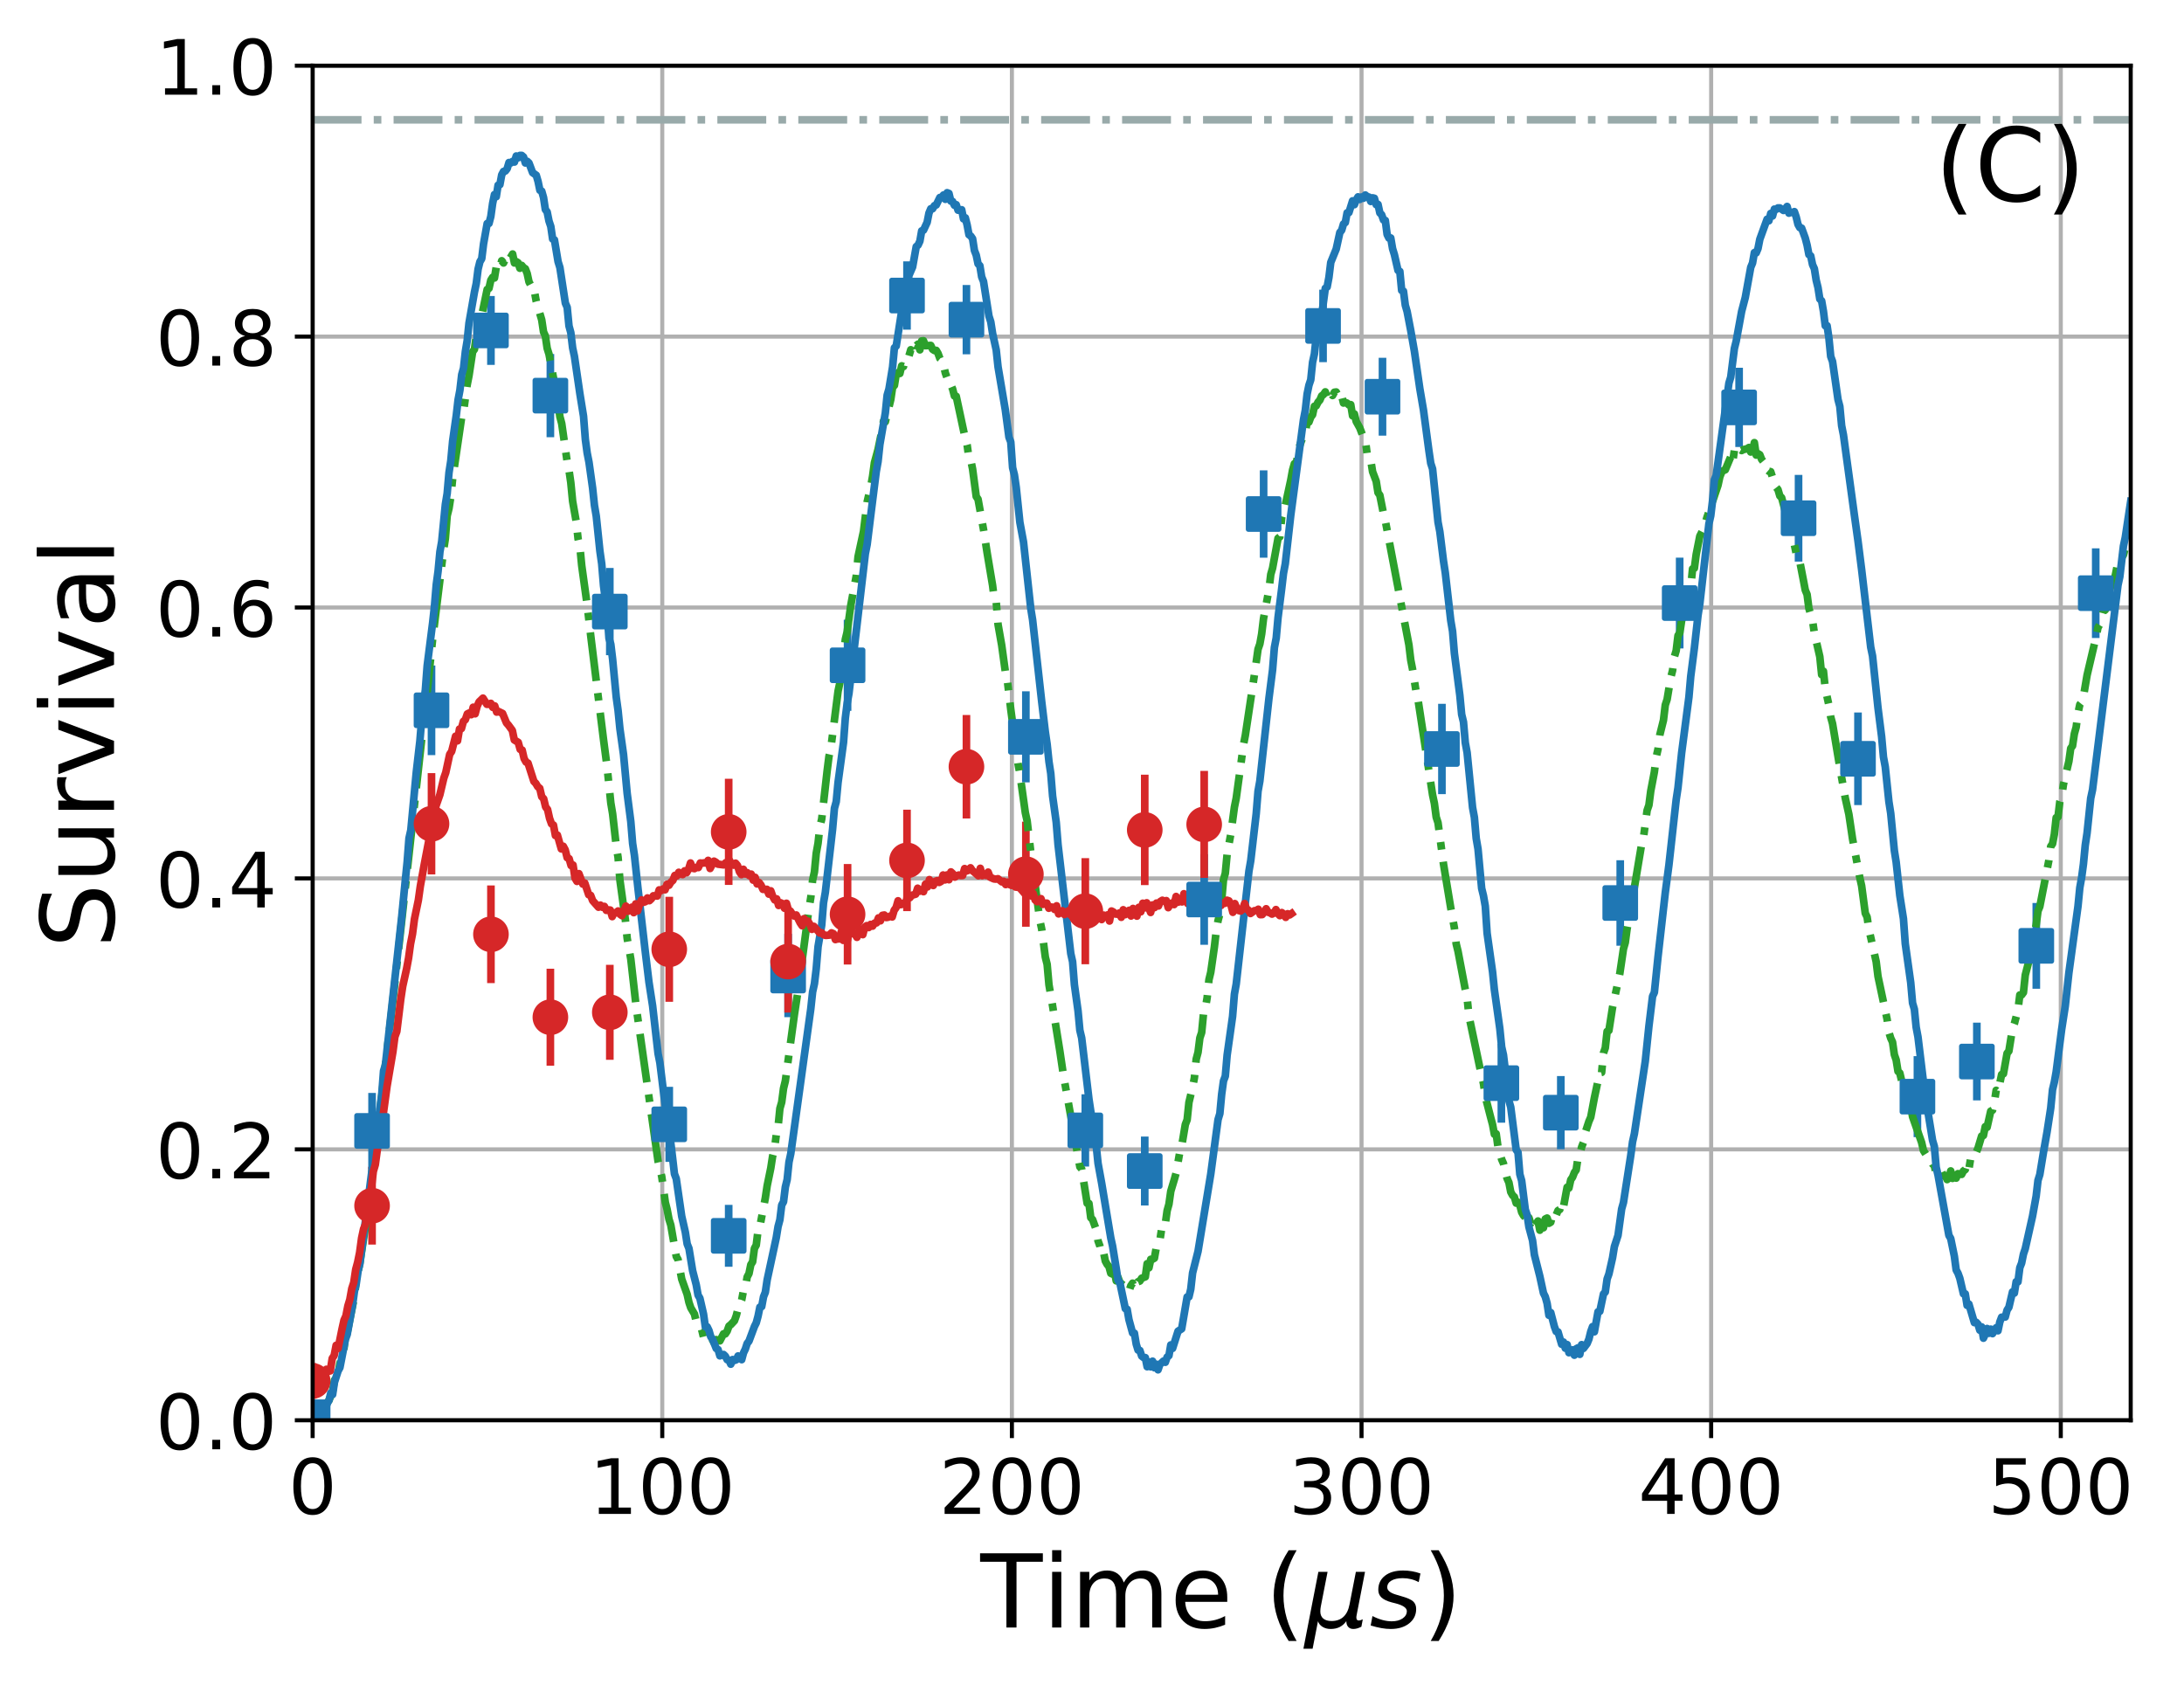 <?xml version="1.0" encoding="utf-8" standalone="no"?>
<!DOCTYPE svg PUBLIC "-//W3C//DTD SVG 1.1//EN"
  "http://www.w3.org/Graphics/SVG/1.1/DTD/svg11.dtd">
<!-- Created with matplotlib (http://matplotlib.org/) -->
<svg height="331pt" version="1.1" viewBox="0 0 429 331" width="429pt" xmlns="http://www.w3.org/2000/svg" xmlns:xlink="http://www.w3.org/1999/xlink">
 <defs>
  <style type="text/css">
*{stroke-linecap:butt;stroke-linejoin:round;}
  </style>
 </defs>
 <g id="figure_1">
  <g id="patch_1">
   <path d="M 0 331.128 
L 429.231 331.128 
L 429.231 0 
L 0 0 
z
" style="fill:none;"/>
  </g>
  <g id="axes_1">
   <g id="patch_2">
    <path d="M 61.411 279.011 
L 418.531 279.011 
L 418.531 12.899 
L 61.411 12.899 
z
" style="fill:none;"/>
   </g>
   <g id="matplotlib.axis_1">
    <g id="xtick_1">
     <g id="line2d_1">
      <path clip-path="url(#p1da729468f)" d="M 61.411 279.011 
L 61.411 12.899 
" style="fill:none;stroke:#b0b0b0;stroke-linecap:square;stroke-width:0.8;"/>
     </g>
     <g id="line2d_2">
      <defs>
       <path d="M 0 0 
L 0 3.5 
" id="m005f0a59be" style="stroke:#000000;stroke-width:0.8;"/>
      </defs>
      <g>
       <use style="stroke:#000000;stroke-width:0.8;" x="61.411" xlink:href="#m005f0a59be" y="279.011"/>
      </g>
     </g>
     <g id="text_1">
      <!-- 0 -->
      <defs>
       <path d="M 31.781 66.406 
Q 24.172 66.406 20.328 58.906 
Q 16.5 51.422 16.5 36.375 
Q 16.5 21.391 20.328 13.891 
Q 24.172 6.391 31.781 6.391 
Q 39.453 6.391 43.281 13.891 
Q 47.125 21.391 47.125 36.375 
Q 47.125 51.422 43.281 58.906 
Q 39.453 66.406 31.781 66.406 
z
M 31.781 74.219 
Q 44.047 74.219 50.516 64.516 
Q 56.984 54.828 56.984 36.375 
Q 56.984 17.969 50.516 8.266 
Q 44.047 -1.422 31.781 -1.422 
Q 19.531 -1.422 13.062 8.266 
Q 6.594 17.969 6.594 36.375 
Q 6.594 54.828 13.062 64.516 
Q 19.531 74.219 31.781 74.219 
z
" id="DejaVuSans-30"/>
      </defs>
      <g transform="translate(56.639 297.408)scale(0.15 -0.15)">
       <use xlink:href="#DejaVuSans-30"/>
      </g>
     </g>
    </g>
    <g id="xtick_2">
     <g id="line2d_3">
      <path clip-path="url(#p1da729468f)" d="M 130.088 279.011 
L 130.088 12.899 
" style="fill:none;stroke:#b0b0b0;stroke-linecap:square;stroke-width:0.8;"/>
     </g>
     <g id="line2d_4">
      <g>
       <use style="stroke:#000000;stroke-width:0.8;" x="130.088" xlink:href="#m005f0a59be" y="279.011"/>
      </g>
     </g>
     <g id="text_2">
      <!-- 100 -->
      <defs>
       <path d="M 12.406 8.297 
L 28.516 8.297 
L 28.516 63.922 
L 10.984 60.406 
L 10.984 69.391 
L 28.422 72.906 
L 38.281 72.906 
L 38.281 8.297 
L 54.391 8.297 
L 54.391 0 
L 12.406 0 
z
" id="DejaVuSans-31"/>
      </defs>
      <g transform="translate(115.772 297.408)scale(0.15 -0.15)">
       <use xlink:href="#DejaVuSans-31"/>
       <use x="63.623" xlink:href="#DejaVuSans-30"/>
       <use x="127.246" xlink:href="#DejaVuSans-30"/>
      </g>
     </g>
    </g>
    <g id="xtick_3">
     <g id="line2d_5">
      <path clip-path="url(#p1da729468f)" d="M 198.765 279.011 
L 198.765 12.899 
" style="fill:none;stroke:#b0b0b0;stroke-linecap:square;stroke-width:0.8;"/>
     </g>
     <g id="line2d_6">
      <g>
       <use style="stroke:#000000;stroke-width:0.8;" x="198.765" xlink:href="#m005f0a59be" y="279.011"/>
      </g>
     </g>
     <g id="text_3">
      <!-- 200 -->
      <defs>
       <path d="M 19.188 8.297 
L 53.609 8.297 
L 53.609 0 
L 7.328 0 
L 7.328 8.297 
Q 12.938 14.109 22.625 23.891 
Q 32.328 33.688 34.812 36.531 
Q 39.547 41.844 41.422 45.531 
Q 43.312 49.219 43.312 52.781 
Q 43.312 58.594 39.234 62.25 
Q 35.156 65.922 28.609 65.922 
Q 23.969 65.922 18.812 64.312 
Q 13.672 62.703 7.812 59.422 
L 7.812 69.391 
Q 13.766 71.781 18.938 73 
Q 24.125 74.219 28.422 74.219 
Q 39.75 74.219 46.484 68.547 
Q 53.219 62.891 53.219 53.422 
Q 53.219 48.922 51.531 44.891 
Q 49.859 40.875 45.406 35.406 
Q 44.188 33.984 37.641 27.219 
Q 31.109 20.453 19.188 8.297 
z
" id="DejaVuSans-32"/>
      </defs>
      <g transform="translate(184.449 297.408)scale(0.15 -0.15)">
       <use xlink:href="#DejaVuSans-32"/>
       <use x="63.623" xlink:href="#DejaVuSans-30"/>
       <use x="127.246" xlink:href="#DejaVuSans-30"/>
      </g>
     </g>
    </g>
    <g id="xtick_4">
     <g id="line2d_7">
      <path clip-path="url(#p1da729468f)" d="M 267.442 279.011 
L 267.442 12.899 
" style="fill:none;stroke:#b0b0b0;stroke-linecap:square;stroke-width:0.8;"/>
     </g>
     <g id="line2d_8">
      <g>
       <use style="stroke:#000000;stroke-width:0.8;" x="267.442" xlink:href="#m005f0a59be" y="279.011"/>
      </g>
     </g>
     <g id="text_4">
      <!-- 300 -->
      <defs>
       <path d="M 40.578 39.312 
Q 47.656 37.797 51.625 33 
Q 55.609 28.219 55.609 21.188 
Q 55.609 10.406 48.188 4.484 
Q 40.766 -1.422 27.094 -1.422 
Q 22.516 -1.422 17.656 -0.516 
Q 12.797 0.391 7.625 2.203 
L 7.625 11.719 
Q 11.719 9.328 16.594 8.109 
Q 21.484 6.891 26.812 6.891 
Q 36.078 6.891 40.938 10.547 
Q 45.797 14.203 45.797 21.188 
Q 45.797 27.641 41.281 31.266 
Q 36.766 34.906 28.719 34.906 
L 20.219 34.906 
L 20.219 43.016 
L 29.109 43.016 
Q 36.375 43.016 40.234 45.922 
Q 44.094 48.828 44.094 54.297 
Q 44.094 59.906 40.109 62.906 
Q 36.141 65.922 28.719 65.922 
Q 24.656 65.922 20.016 65.031 
Q 15.375 64.156 9.812 62.312 
L 9.812 71.094 
Q 15.438 72.656 20.344 73.438 
Q 25.25 74.219 29.594 74.219 
Q 40.828 74.219 47.359 69.109 
Q 53.906 64.016 53.906 55.328 
Q 53.906 49.266 50.438 45.094 
Q 46.969 40.922 40.578 39.312 
z
" id="DejaVuSans-33"/>
      </defs>
      <g transform="translate(253.126 297.408)scale(0.15 -0.15)">
       <use xlink:href="#DejaVuSans-33"/>
       <use x="63.623" xlink:href="#DejaVuSans-30"/>
       <use x="127.246" xlink:href="#DejaVuSans-30"/>
      </g>
     </g>
    </g>
    <g id="xtick_5">
     <g id="line2d_9">
      <path clip-path="url(#p1da729468f)" d="M 336.119 279.011 
L 336.119 12.899 
" style="fill:none;stroke:#b0b0b0;stroke-linecap:square;stroke-width:0.8;"/>
     </g>
     <g id="line2d_10">
      <g>
       <use style="stroke:#000000;stroke-width:0.8;" x="336.119" xlink:href="#m005f0a59be" y="279.011"/>
      </g>
     </g>
     <g id="text_5">
      <!-- 400 -->
      <defs>
       <path d="M 37.797 64.312 
L 12.891 25.391 
L 37.797 25.391 
z
M 35.203 72.906 
L 47.609 72.906 
L 47.609 25.391 
L 58.016 25.391 
L 58.016 17.188 
L 47.609 17.188 
L 47.609 0 
L 37.797 0 
L 37.797 17.188 
L 4.891 17.188 
L 4.891 26.703 
z
" id="DejaVuSans-34"/>
      </defs>
      <g transform="translate(321.803 297.408)scale(0.15 -0.15)">
       <use xlink:href="#DejaVuSans-34"/>
       <use x="63.623" xlink:href="#DejaVuSans-30"/>
       <use x="127.246" xlink:href="#DejaVuSans-30"/>
      </g>
     </g>
    </g>
    <g id="xtick_6">
     <g id="line2d_11">
      <path clip-path="url(#p1da729468f)" d="M 404.796 279.011 
L 404.796 12.899 
" style="fill:none;stroke:#b0b0b0;stroke-linecap:square;stroke-width:0.8;"/>
     </g>
     <g id="line2d_12">
      <g>
       <use style="stroke:#000000;stroke-width:0.8;" x="404.796" xlink:href="#m005f0a59be" y="279.011"/>
      </g>
     </g>
     <g id="text_6">
      <!-- 500 -->
      <defs>
       <path d="M 10.797 72.906 
L 49.516 72.906 
L 49.516 64.594 
L 19.828 64.594 
L 19.828 46.734 
Q 21.969 47.469 24.109 47.828 
Q 26.266 48.188 28.422 48.188 
Q 40.625 48.188 47.75 41.5 
Q 54.891 34.812 54.891 23.391 
Q 54.891 11.625 47.562 5.094 
Q 40.234 -1.422 26.906 -1.422 
Q 22.312 -1.422 17.547 -0.641 
Q 12.797 0.141 7.719 1.703 
L 7.719 11.625 
Q 12.109 9.234 16.797 8.062 
Q 21.484 6.891 26.703 6.891 
Q 35.156 6.891 40.078 11.328 
Q 45.016 15.766 45.016 23.391 
Q 45.016 31 40.078 35.438 
Q 35.156 39.891 26.703 39.891 
Q 22.75 39.891 18.812 39.016 
Q 14.891 38.141 10.797 36.281 
z
" id="DejaVuSans-35"/>
      </defs>
      <g transform="translate(390.48 297.408)scale(0.15 -0.15)">
       <use xlink:href="#DejaVuSans-35"/>
       <use x="63.623" xlink:href="#DejaVuSans-30"/>
       <use x="127.246" xlink:href="#DejaVuSans-30"/>
      </g>
     </g>
    </g>
    <g id="text_7">
     <!-- Time ($\mu s$) -->
     <defs>
      <path d="M -0.297 72.906 
L 61.375 72.906 
L 61.375 64.594 
L 35.5 64.594 
L 35.5 0 
L 25.594 0 
L 25.594 64.594 
L -0.297 64.594 
z
" id="DejaVuSans-54"/>
      <path d="M 9.422 54.688 
L 18.406 54.688 
L 18.406 0 
L 9.422 0 
z
M 9.422 75.984 
L 18.406 75.984 
L 18.406 64.594 
L 9.422 64.594 
z
" id="DejaVuSans-69"/>
      <path d="M 52 44.188 
Q 55.375 50.25 60.062 53.125 
Q 64.75 56 71.094 56 
Q 79.641 56 84.281 50.016 
Q 88.922 44.047 88.922 33.016 
L 88.922 0 
L 79.891 0 
L 79.891 32.719 
Q 79.891 40.578 77.094 44.375 
Q 74.312 48.188 68.609 48.188 
Q 61.625 48.188 57.562 43.547 
Q 53.516 38.922 53.516 30.906 
L 53.516 0 
L 44.484 0 
L 44.484 32.719 
Q 44.484 40.625 41.703 44.406 
Q 38.922 48.188 33.109 48.188 
Q 26.219 48.188 22.156 43.531 
Q 18.109 38.875 18.109 30.906 
L 18.109 0 
L 9.078 0 
L 9.078 54.688 
L 18.109 54.688 
L 18.109 46.188 
Q 21.188 51.219 25.484 53.609 
Q 29.781 56 35.688 56 
Q 41.656 56 45.828 52.969 
Q 50 49.953 52 44.188 
z
" id="DejaVuSans-6d"/>
      <path d="M 56.203 29.594 
L 56.203 25.203 
L 14.891 25.203 
Q 15.484 15.922 20.484 11.062 
Q 25.484 6.203 34.422 6.203 
Q 39.594 6.203 44.453 7.469 
Q 49.312 8.734 54.109 11.281 
L 54.109 2.781 
Q 49.266 0.734 44.188 -0.344 
Q 39.109 -1.422 33.891 -1.422 
Q 20.797 -1.422 13.156 6.188 
Q 5.516 13.812 5.516 26.812 
Q 5.516 40.234 12.766 48.109 
Q 20.016 56 32.328 56 
Q 43.359 56 49.781 48.891 
Q 56.203 41.797 56.203 29.594 
z
M 47.219 32.234 
Q 47.125 39.594 43.094 43.984 
Q 39.062 48.391 32.422 48.391 
Q 24.906 48.391 20.391 44.141 
Q 15.875 39.891 15.188 32.172 
z
" id="DejaVuSans-65"/>
      <path id="DejaVuSans-20"/>
      <path d="M 31 75.875 
Q 24.469 64.656 21.281 53.656 
Q 18.109 42.672 18.109 31.391 
Q 18.109 20.125 21.312 9.062 
Q 24.516 -2 31 -13.188 
L 23.188 -13.188 
Q 15.875 -1.703 12.234 9.375 
Q 8.594 20.453 8.594 31.391 
Q 8.594 42.281 12.203 53.312 
Q 15.828 64.359 23.188 75.875 
z
" id="DejaVuSans-28"/>
      <path d="M -1.312 -20.797 
L 13.375 54.688 
L 22.406 54.688 
L 15.766 20.656 
Q 15.578 19.625 15.422 18.359 
Q 15.281 17.094 15.281 15.828 
Q 15.281 11.281 18.141 8.828 
Q 21 6.391 26.312 6.391 
Q 33.547 6.391 37.984 10.484 
Q 42.438 14.594 44 22.797 
L 50.203 54.688 
L 59.188 54.688 
L 51.031 12.641 
Q 50.828 11.719 50.75 11.031 
Q 50.688 10.359 50.688 9.812 
Q 50.688 8.297 51.297 7.594 
Q 51.906 6.891 53.219 6.891 
Q 53.719 6.891 54.562 7.125 
Q 55.422 7.375 56.984 8.016 
L 55.609 0.781 
Q 53.469 -0.297 51.516 -0.859 
Q 49.562 -1.422 47.703 -1.422 
Q 44.484 -1.422 42.656 0.625 
Q 40.828 2.688 40.828 6.297 
Q 38.094 2.391 34.297 0.484 
Q 30.516 -1.422 25.391 -1.422 
Q 20.844 -1.422 17.453 0.672 
Q 14.062 2.781 12.984 6.203 
L 7.719 -20.797 
z
" id="DejaVuSans-Oblique-3bc"/>
      <path d="M 50 53.078 
L 48.297 44.578 
Q 44.734 46.531 40.766 47.5 
Q 36.812 48.484 32.625 48.484 
Q 25.531 48.484 21.453 46.062 
Q 17.391 43.656 17.391 39.5 
Q 17.391 34.672 26.859 32.078 
Q 27.594 31.891 27.938 31.781 
L 30.812 30.906 
Q 39.797 28.422 42.797 25.688 
Q 45.797 22.953 45.797 18.219 
Q 45.797 9.516 38.891 4.047 
Q 31.984 -1.422 20.797 -1.422 
Q 16.453 -1.422 11.672 -0.578 
Q 6.891 0.25 1.125 2 
L 2.875 11.281 
Q 7.812 8.734 12.594 7.422 
Q 17.391 6.109 21.781 6.109 
Q 28.375 6.109 32.5 8.938 
Q 36.625 11.766 36.625 16.109 
Q 36.625 20.797 25.781 23.688 
L 24.859 23.922 
L 21.781 24.703 
Q 14.938 26.516 11.766 29.469 
Q 8.594 32.422 8.594 37.016 
Q 8.594 45.75 15.156 50.875 
Q 21.734 56 33.016 56 
Q 37.453 56 41.672 55.266 
Q 45.906 54.547 50 53.078 
z
" id="DejaVuSans-Oblique-73"/>
      <path d="M 8.016 75.875 
L 15.828 75.875 
Q 23.141 64.359 26.781 53.312 
Q 30.422 42.281 30.422 31.391 
Q 30.422 20.453 26.781 9.375 
Q 23.141 -1.703 15.828 -13.188 
L 8.016 -13.188 
Q 14.5 -2 17.703 9.062 
Q 20.906 20.125 20.906 31.391 
Q 20.906 42.672 17.703 53.656 
Q 14.5 64.656 8.016 75.875 
z
" id="DejaVuSans-29"/>
     </defs>
     <g transform="translate(192.571 319.728)scale(0.2 -0.2)">
      <use transform="translate(0 0.016)" xlink:href="#DejaVuSans-54"/>
      <use transform="translate(61.084 0.016)" xlink:href="#DejaVuSans-69"/>
      <use transform="translate(88.867 0.016)" xlink:href="#DejaVuSans-6d"/>
      <use transform="translate(186.279 0.016)" xlink:href="#DejaVuSans-65"/>
      <use transform="translate(247.803 0.016)" xlink:href="#DejaVuSans-20"/>
      <use transform="translate(279.59 0.016)" xlink:href="#DejaVuSans-28"/>
      <use transform="translate(318.604 0.016)" xlink:href="#DejaVuSans-Oblique-3bc"/>
      <use transform="translate(382.227 0.016)" xlink:href="#DejaVuSans-Oblique-73"/>
      <use transform="translate(434.326 0.016)" xlink:href="#DejaVuSans-29"/>
     </g>
    </g>
   </g>
   <g id="matplotlib.axis_2">
    <g id="ytick_1">
     <g id="line2d_13">
      <path clip-path="url(#p1da729468f)" d="M 61.411 279.011 
L 418.531 279.011 
" style="fill:none;stroke:#b0b0b0;stroke-linecap:square;stroke-width:0.8;"/>
     </g>
     <g id="line2d_14">
      <defs>
       <path d="M 0 0 
L -3.5 0 
" id="mc3ce260a5b" style="stroke:#000000;stroke-width:0.8;"/>
      </defs>
      <g>
       <use style="stroke:#000000;stroke-width:0.8;" x="61.411" xlink:href="#mc3ce260a5b" y="279.011"/>
      </g>
     </g>
     <g id="text_8">
      <!-- 0.0 -->
      <defs>
       <path d="M 10.688 12.406 
L 21 12.406 
L 21 0 
L 10.688 0 
z
" id="DejaVuSans-2e"/>
      </defs>
      <g transform="translate(30.556 284.71)scale(0.15 -0.15)">
       <use xlink:href="#DejaVuSans-30"/>
       <use x="63.623" xlink:href="#DejaVuSans-2e"/>
       <use x="95.41" xlink:href="#DejaVuSans-30"/>
      </g>
     </g>
    </g>
    <g id="ytick_2">
     <g id="line2d_15">
      <path clip-path="url(#p1da729468f)" d="M 61.411 225.788 
L 418.531 225.788 
" style="fill:none;stroke:#b0b0b0;stroke-linecap:square;stroke-width:0.8;"/>
     </g>
     <g id="line2d_16">
      <g>
       <use style="stroke:#000000;stroke-width:0.8;" x="61.411" xlink:href="#mc3ce260a5b" y="225.788"/>
      </g>
     </g>
     <g id="text_9">
      <!-- 0.2 -->
      <g transform="translate(30.556 231.487)scale(0.15 -0.15)">
       <use xlink:href="#DejaVuSans-30"/>
       <use x="63.623" xlink:href="#DejaVuSans-2e"/>
       <use x="95.41" xlink:href="#DejaVuSans-32"/>
      </g>
     </g>
    </g>
    <g id="ytick_3">
     <g id="line2d_17">
      <path clip-path="url(#p1da729468f)" d="M 61.411 172.566 
L 418.531 172.566 
" style="fill:none;stroke:#b0b0b0;stroke-linecap:square;stroke-width:0.8;"/>
     </g>
     <g id="line2d_18">
      <g>
       <use style="stroke:#000000;stroke-width:0.8;" x="61.411" xlink:href="#mc3ce260a5b" y="172.566"/>
      </g>
     </g>
     <g id="text_10">
      <!-- 0.4 -->
      <g transform="translate(30.556 178.265)scale(0.15 -0.15)">
       <use xlink:href="#DejaVuSans-30"/>
       <use x="63.623" xlink:href="#DejaVuSans-2e"/>
       <use x="95.41" xlink:href="#DejaVuSans-34"/>
      </g>
     </g>
    </g>
    <g id="ytick_4">
     <g id="line2d_19">
      <path clip-path="url(#p1da729468f)" d="M 61.411 119.344 
L 418.531 119.344 
" style="fill:none;stroke:#b0b0b0;stroke-linecap:square;stroke-width:0.8;"/>
     </g>
     <g id="line2d_20">
      <g>
       <use style="stroke:#000000;stroke-width:0.8;" x="61.411" xlink:href="#mc3ce260a5b" y="119.344"/>
      </g>
     </g>
     <g id="text_11">
      <!-- 0.6 -->
      <defs>
       <path d="M 33.016 40.375 
Q 26.375 40.375 22.484 35.828 
Q 18.609 31.297 18.609 23.391 
Q 18.609 15.531 22.484 10.953 
Q 26.375 6.391 33.016 6.391 
Q 39.656 6.391 43.531 10.953 
Q 47.406 15.531 47.406 23.391 
Q 47.406 31.297 43.531 35.828 
Q 39.656 40.375 33.016 40.375 
z
M 52.594 71.297 
L 52.594 62.312 
Q 48.875 64.062 45.094 64.984 
Q 41.312 65.922 37.594 65.922 
Q 27.828 65.922 22.672 59.328 
Q 17.531 52.734 16.797 39.406 
Q 19.672 43.656 24.016 45.922 
Q 28.375 48.188 33.594 48.188 
Q 44.578 48.188 50.953 41.516 
Q 57.328 34.859 57.328 23.391 
Q 57.328 12.156 50.688 5.359 
Q 44.047 -1.422 33.016 -1.422 
Q 20.359 -1.422 13.672 8.266 
Q 6.984 17.969 6.984 36.375 
Q 6.984 53.656 15.188 63.938 
Q 23.391 74.219 37.203 74.219 
Q 40.922 74.219 44.703 73.484 
Q 48.484 72.75 52.594 71.297 
z
" id="DejaVuSans-36"/>
      </defs>
      <g transform="translate(30.556 125.042)scale(0.15 -0.15)">
       <use xlink:href="#DejaVuSans-30"/>
       <use x="63.623" xlink:href="#DejaVuSans-2e"/>
       <use x="95.41" xlink:href="#DejaVuSans-36"/>
      </g>
     </g>
    </g>
    <g id="ytick_5">
     <g id="line2d_21">
      <path clip-path="url(#p1da729468f)" d="M 61.411 66.121 
L 418.531 66.121 
" style="fill:none;stroke:#b0b0b0;stroke-linecap:square;stroke-width:0.8;"/>
     </g>
     <g id="line2d_22">
      <g>
       <use style="stroke:#000000;stroke-width:0.8;" x="61.411" xlink:href="#mc3ce260a5b" y="66.121"/>
      </g>
     </g>
     <g id="text_12">
      <!-- 0.8 -->
      <defs>
       <path d="M 31.781 34.625 
Q 24.75 34.625 20.719 30.859 
Q 16.703 27.094 16.703 20.516 
Q 16.703 13.922 20.719 10.156 
Q 24.75 6.391 31.781 6.391 
Q 38.812 6.391 42.859 10.172 
Q 46.922 13.969 46.922 20.516 
Q 46.922 27.094 42.891 30.859 
Q 38.875 34.625 31.781 34.625 
z
M 21.922 38.812 
Q 15.578 40.375 12.031 44.719 
Q 8.5 49.078 8.5 55.328 
Q 8.5 64.062 14.719 69.141 
Q 20.953 74.219 31.781 74.219 
Q 42.672 74.219 48.875 69.141 
Q 55.078 64.062 55.078 55.328 
Q 55.078 49.078 51.531 44.719 
Q 48 40.375 41.703 38.812 
Q 48.828 37.156 52.797 32.312 
Q 56.781 27.484 56.781 20.516 
Q 56.781 9.906 50.312 4.234 
Q 43.844 -1.422 31.781 -1.422 
Q 19.734 -1.422 13.25 4.234 
Q 6.781 9.906 6.781 20.516 
Q 6.781 27.484 10.781 32.312 
Q 14.797 37.156 21.922 38.812 
z
M 18.312 54.391 
Q 18.312 48.734 21.844 45.562 
Q 25.391 42.391 31.781 42.391 
Q 38.141 42.391 41.719 45.562 
Q 45.312 48.734 45.312 54.391 
Q 45.312 60.062 41.719 63.234 
Q 38.141 66.406 31.781 66.406 
Q 25.391 66.406 21.844 63.234 
Q 18.312 60.062 18.312 54.391 
z
" id="DejaVuSans-38"/>
      </defs>
      <g transform="translate(30.556 71.82)scale(0.15 -0.15)">
       <use xlink:href="#DejaVuSans-30"/>
       <use x="63.623" xlink:href="#DejaVuSans-2e"/>
       <use x="95.41" xlink:href="#DejaVuSans-38"/>
      </g>
     </g>
    </g>
    <g id="ytick_6">
     <g id="line2d_23">
      <path clip-path="url(#p1da729468f)" d="M 61.411 12.899 
L 418.531 12.899 
" style="fill:none;stroke:#b0b0b0;stroke-linecap:square;stroke-width:0.8;"/>
     </g>
     <g id="line2d_24">
      <g>
       <use style="stroke:#000000;stroke-width:0.8;" x="61.411" xlink:href="#mc3ce260a5b" y="12.899"/>
      </g>
     </g>
     <g id="text_13">
      <!-- 1.0 -->
      <g transform="translate(30.556 18.598)scale(0.15 -0.15)">
       <use xlink:href="#DejaVuSans-31"/>
       <use x="63.623" xlink:href="#DejaVuSans-2e"/>
       <use x="95.41" xlink:href="#DejaVuSans-30"/>
      </g>
     </g>
    </g>
    <g id="text_14">
     <!-- Survival -->
     <defs>
      <path d="M 53.516 70.516 
L 53.516 60.891 
Q 47.906 63.578 42.922 64.891 
Q 37.938 66.219 33.297 66.219 
Q 25.25 66.219 20.875 63.094 
Q 16.5 59.969 16.5 54.203 
Q 16.5 49.359 19.406 46.891 
Q 22.312 44.438 30.422 42.922 
L 36.375 41.703 
Q 47.406 39.594 52.656 34.297 
Q 57.906 29 57.906 20.125 
Q 57.906 9.516 50.797 4.047 
Q 43.703 -1.422 29.984 -1.422 
Q 24.812 -1.422 18.969 -0.25 
Q 13.141 0.922 6.891 3.219 
L 6.891 13.375 
Q 12.891 10.016 18.656 8.297 
Q 24.422 6.594 29.984 6.594 
Q 38.422 6.594 43.016 9.906 
Q 47.609 13.234 47.609 19.391 
Q 47.609 24.75 44.312 27.781 
Q 41.016 30.812 33.5 32.328 
L 27.484 33.5 
Q 16.453 35.688 11.516 40.375 
Q 6.594 45.062 6.594 53.422 
Q 6.594 63.094 13.406 68.656 
Q 20.219 74.219 32.172 74.219 
Q 37.312 74.219 42.625 73.281 
Q 47.953 72.359 53.516 70.516 
z
" id="DejaVuSans-53"/>
      <path d="M 8.5 21.578 
L 8.5 54.688 
L 17.484 54.688 
L 17.484 21.922 
Q 17.484 14.156 20.5 10.266 
Q 23.531 6.391 29.594 6.391 
Q 36.859 6.391 41.078 11.031 
Q 45.312 15.672 45.312 23.688 
L 45.312 54.688 
L 54.297 54.688 
L 54.297 0 
L 45.312 0 
L 45.312 8.406 
Q 42.047 3.422 37.719 1 
Q 33.406 -1.422 27.688 -1.422 
Q 18.266 -1.422 13.375 4.438 
Q 8.5 10.297 8.5 21.578 
z
M 31.109 56 
z
" id="DejaVuSans-75"/>
      <path d="M 41.109 46.297 
Q 39.594 47.172 37.812 47.578 
Q 36.031 48 33.891 48 
Q 26.266 48 22.188 43.047 
Q 18.109 38.094 18.109 28.812 
L 18.109 0 
L 9.078 0 
L 9.078 54.688 
L 18.109 54.688 
L 18.109 46.188 
Q 20.953 51.172 25.484 53.578 
Q 30.031 56 36.531 56 
Q 37.453 56 38.578 55.875 
Q 39.703 55.766 41.062 55.516 
z
" id="DejaVuSans-72"/>
      <path d="M 2.984 54.688 
L 12.5 54.688 
L 29.594 8.797 
L 46.688 54.688 
L 56.203 54.688 
L 35.688 0 
L 23.484 0 
z
" id="DejaVuSans-76"/>
      <path d="M 34.281 27.484 
Q 23.391 27.484 19.188 25 
Q 14.984 22.516 14.984 16.5 
Q 14.984 11.719 18.141 8.906 
Q 21.297 6.109 26.703 6.109 
Q 34.188 6.109 38.703 11.406 
Q 43.219 16.703 43.219 25.484 
L 43.219 27.484 
z
M 52.203 31.203 
L 52.203 0 
L 43.219 0 
L 43.219 8.297 
Q 40.141 3.328 35.547 0.953 
Q 30.953 -1.422 24.312 -1.422 
Q 15.922 -1.422 10.953 3.297 
Q 6 8.016 6 15.922 
Q 6 25.141 12.172 29.828 
Q 18.359 34.516 30.609 34.516 
L 43.219 34.516 
L 43.219 35.406 
Q 43.219 41.609 39.141 45 
Q 35.062 48.391 27.688 48.391 
Q 23 48.391 18.547 47.266 
Q 14.109 46.141 10.016 43.891 
L 10.016 52.203 
Q 14.938 54.109 19.578 55.047 
Q 24.219 56 28.609 56 
Q 40.484 56 46.344 49.844 
Q 52.203 43.703 52.203 31.203 
z
" id="DejaVuSans-61"/>
      <path d="M 9.422 75.984 
L 18.406 75.984 
L 18.406 0 
L 9.422 0 
z
" id="DejaVuSans-6c"/>
     </defs>
     <g transform="translate(22.397 186.274)rotate(-90)scale(0.2 -0.2)">
      <use xlink:href="#DejaVuSans-53"/>
      <use x="63.477" xlink:href="#DejaVuSans-75"/>
      <use x="126.855" xlink:href="#DejaVuSans-72"/>
      <use x="167.969" xlink:href="#DejaVuSans-76"/>
      <use x="227.148" xlink:href="#DejaVuSans-69"/>
      <use x="254.932" xlink:href="#DejaVuSans-76"/>
      <use x="314.111" xlink:href="#DejaVuSans-61"/>
      <use x="375.391" xlink:href="#DejaVuSans-6c"/>
     </g>
    </g>
   </g>
   <g id="LineCollection_1">
    <path clip-path="url(#p1da729468f)" d="M 61.411 279.011 
L 61.411 277.828 
" style="fill:none;stroke:#1f77b4;stroke-width:1.5;"/>
    <path clip-path="url(#p1da729468f)" d="M 73.086 229.63 
L 73.086 214.701 
" style="fill:none;stroke:#1f77b4;stroke-width:1.5;"/>
    <path clip-path="url(#p1da729468f)" d="M 84.761 148.337 
L 84.761 130.734 
" style="fill:none;stroke:#1f77b4;stroke-width:1.5;"/>
    <path clip-path="url(#p1da729468f)" d="M 96.436 71.678 
L 96.436 58.155 
" style="fill:none;stroke:#1f77b4;stroke-width:1.5;"/>
    <path clip-path="url(#p1da729468f)" d="M 108.111 85.893 
L 108.111 69.548 
" style="fill:none;stroke:#1f77b4;stroke-width:1.5;"/>
    <path clip-path="url(#p1da729468f)" d="M 119.786 128.715 
L 119.786 111.578 
" style="fill:none;stroke:#1f77b4;stroke-width:1.5;"/>
    <path clip-path="url(#p1da729468f)" d="M 131.461 228.246 
L 131.461 213.502 
" style="fill:none;stroke:#1f77b4;stroke-width:1.5;"/>
    <path clip-path="url(#p1da729468f)" d="M 143.136 248.859 
L 143.136 236.694 
" style="fill:none;stroke:#1f77b4;stroke-width:1.5;"/>
    <path clip-path="url(#p1da729468f)" d="M 154.812 199.824 
L 154.812 183.455 
" style="fill:none;stroke:#1f77b4;stroke-width:1.5;"/>
    <path clip-path="url(#p1da729468f)" d="M 166.487 139.648 
L 166.487 121.744 
" style="fill:none;stroke:#1f77b4;stroke-width:1.5;"/>
    <path clip-path="url(#p1da729468f)" d="M 178.162 64.761 
L 178.162 51.346 
" style="fill:none;stroke:#1f77b4;stroke-width:1.5;"/>
    <path clip-path="url(#p1da729468f)" d="M 189.837 69.605 
L 189.837 55.985 
" style="fill:none;stroke:#1f77b4;stroke-width:1.5;"/>
    <path clip-path="url(#p1da729468f)" d="M 201.512 153.701 
L 201.512 135.801 
" style="fill:none;stroke:#1f77b4;stroke-width:1.5;"/>
    <path clip-path="url(#p1da729468f)" d="M 213.187 229.164 
L 213.187 214.971 
" style="fill:none;stroke:#1f77b4;stroke-width:1.5;"/>
    <path clip-path="url(#p1da729468f)" d="M 224.862 236.825 
L 224.862 223.276 
" style="fill:none;stroke:#1f77b4;stroke-width:1.5;"/>
    <path clip-path="url(#p1da729468f)" d="M 236.537 185.598 
L 236.537 167.819 
" style="fill:none;stroke:#1f77b4;stroke-width:1.5;"/>
    <path clip-path="url(#p1da729468f)" d="M 248.212 109.556 
L 248.212 92.401 
" style="fill:none;stroke:#1f77b4;stroke-width:1.5;"/>
    <path clip-path="url(#p1da729468f)" d="M 259.887 71.15 
L 259.887 56.903 
" style="fill:none;stroke:#1f77b4;stroke-width:1.5;"/>
    <path clip-path="url(#p1da729468f)" d="M 271.562 85.587 
L 271.562 70.283 
" style="fill:none;stroke:#1f77b4;stroke-width:1.5;"/>
    <path clip-path="url(#p1da729468f)" d="M 283.237 156.008 
L 283.237 138.268 
" style="fill:none;stroke:#1f77b4;stroke-width:1.5;"/>
    <path clip-path="url(#p1da729468f)" d="M 294.912 220.555 
L 294.912 205.018 
" style="fill:none;stroke:#1f77b4;stroke-width:1.5;"/>
    <path clip-path="url(#p1da729468f)" d="M 306.588 225.771 
L 306.588 211.391 
" style="fill:none;stroke:#1f77b4;stroke-width:1.5;"/>
    <path clip-path="url(#p1da729468f)" d="M 318.263 185.791 
L 318.263 168.997 
" style="fill:none;stroke:#1f77b4;stroke-width:1.5;"/>
    <path clip-path="url(#p1da729468f)" d="M 329.938 127.388 
L 329.938 109.55 
" style="fill:none;stroke:#1f77b4;stroke-width:1.5;"/>
    <path clip-path="url(#p1da729468f)" d="M 341.613 87.818 
L 341.613 72.245 
" style="fill:none;stroke:#1f77b4;stroke-width:1.5;"/>
    <path clip-path="url(#p1da729468f)" d="M 353.288 110.326 
L 353.288 93.289 
" style="fill:none;stroke:#1f77b4;stroke-width:1.5;"/>
    <path clip-path="url(#p1da729468f)" d="M 364.963 158.157 
L 364.963 139.971 
" style="fill:none;stroke:#1f77b4;stroke-width:1.5;"/>
    <path clip-path="url(#p1da729468f)" d="M 376.638 223.389 
L 376.638 207.475 
" style="fill:none;stroke:#1f77b4;stroke-width:1.5;"/>
    <path clip-path="url(#p1da729468f)" d="M 388.313 216.175 
L 388.313 200.897 
" style="fill:none;stroke:#1f77b4;stroke-width:1.5;"/>
    <path clip-path="url(#p1da729468f)" d="M 399.988 194.237 
L 399.988 177.389 
" style="fill:none;stroke:#1f77b4;stroke-width:1.5;"/>
    <path clip-path="url(#p1da729468f)" d="M 411.663 125.331 
L 411.663 107.715 
" style="fill:none;stroke:#1f77b4;stroke-width:1.5;"/>
   </g>
   <g id="LineCollection_2">
    <path clip-path="url(#p1da729468f)" d="M 61.411 274.781 
L 61.411 267.789 
" style="fill:none;stroke:#d62728;stroke-width:1.5;"/>
    <path clip-path="url(#p1da729468f)" d="M 73.086 244.499 
L 73.086 229.227 
" style="fill:none;stroke:#d62728;stroke-width:1.5;"/>
    <path clip-path="url(#p1da729468f)" d="M 84.761 171.788 
L 84.761 151.873 
" style="fill:none;stroke:#d62728;stroke-width:1.5;"/>
    <path clip-path="url(#p1da729468f)" d="M 96.436 193.133 
L 96.436 173.95 
" style="fill:none;stroke:#d62728;stroke-width:1.5;"/>
    <path clip-path="url(#p1da729468f)" d="M 108.111 209.354 
L 108.111 190.307 
" style="fill:none;stroke:#d62728;stroke-width:1.5;"/>
    <path clip-path="url(#p1da729468f)" d="M 119.786 208.197 
L 119.786 189.535 
" style="fill:none;stroke:#d62728;stroke-width:1.5;"/>
    <path clip-path="url(#p1da729468f)" d="M 131.461 196.798 
L 131.461 176.179 
" style="fill:none;stroke:#d62728;stroke-width:1.5;"/>
    <path clip-path="url(#p1da729468f)" d="M 143.136 173.846 
L 143.136 152.991 
" style="fill:none;stroke:#d62728;stroke-width:1.5;"/>
    <path clip-path="url(#p1da729468f)" d="M 154.812 198.918 
L 154.812 178.888 
" style="fill:none;stroke:#d62728;stroke-width:1.5;"/>
    <path clip-path="url(#p1da729468f)" d="M 166.487 189.481 
L 166.487 169.739 
" style="fill:none;stroke:#d62728;stroke-width:1.5;"/>
    <path clip-path="url(#p1da729468f)" d="M 178.162 178.99 
L 178.162 159.066 
" style="fill:none;stroke:#d62728;stroke-width:1.5;"/>
    <path clip-path="url(#p1da729468f)" d="M 189.837 160.792 
L 189.837 140.455 
" style="fill:none;stroke:#d62728;stroke-width:1.5;"/>
    <path clip-path="url(#p1da729468f)" d="M 201.512 182.053 
L 201.512 161.416 
" style="fill:none;stroke:#d62728;stroke-width:1.5;"/>
    <path clip-path="url(#p1da729468f)" d="M 213.187 189.419 
L 213.187 168.584 
" style="fill:none;stroke:#d62728;stroke-width:1.5;"/>
    <path clip-path="url(#p1da729468f)" d="M 224.862 173.882 
L 224.862 152.19 
" style="fill:none;stroke:#d62728;stroke-width:1.5;"/>
    <path clip-path="url(#p1da729468f)" d="M 236.537 172.463 
L 236.537 151.447 
" style="fill:none;stroke:#d62728;stroke-width:1.5;"/>
   </g>
   <g id="line2d_25">
    <path clip-path="url(#p1da729468f)" d="M 61.411 278.519 
L 62.482 278.519 
L 63.554 277.613 
L 64.268 275.52 
L 64.625 275.095 
L 65.339 273.289 
L 65.696 271.128 
L 66.053 271.095 
L 66.411 269.877 
L 66.768 267.832 
L 67.482 265.572 
L 67.839 262.677 
L 68.196 261.818 
L 69.625 254.69 
L 69.982 251.585 
L 70.696 248.012 
L 71.767 241.056 
L 72.125 237.488 
L 72.482 236.166 
L 72.839 233.337 
L 73.196 229.212 
L 73.553 227.403 
L 76.767 200.163 
L 77.838 190.576 
L 82.838 145.149 
L 83.552 138.242 
L 83.909 135.985 
L 84.981 125.534 
L 87.124 108.128 
L 87.481 105.792 
L 87.838 101.306 
L 88.195 99.879 
L 88.552 97.597 
L 88.909 94.052 
L 90.695 81.878 
L 91.052 80.847 
L 91.766 75.602 
L 92.123 73.805 
L 92.837 69.107 
L 93.195 68.62 
L 93.909 63.42 
L 94.266 63.725 
L 95.694 56.859 
L 96.052 56.65 
L 96.409 55.056 
L 96.766 54.48 
L 97.123 54.615 
L 97.48 52.47 
L 97.837 51.95 
L 98.194 52.561 
L 98.551 51.222 
L 98.909 51.663 
L 99.266 50.863 
L 99.623 51.64 
L 100.337 50.479 
L 100.694 49.898 
L 101.051 51.663 
L 101.408 51.391 
L 101.765 51.618 
L 102.123 52.7 
L 102.48 52.134 
L 102.837 52.571 
L 103.194 52.797 
L 103.551 53.724 
L 103.908 55.37 
L 104.265 56.057 
L 104.622 57.352 
L 104.98 57.268 
L 105.337 59.214 
L 106.408 62.835 
L 106.765 65.214 
L 107.122 65.997 
L 107.479 68.416 
L 107.837 69.566 
L 108.908 75.228 
L 109.265 76.494 
L 109.979 81.848 
L 110.336 83.199 
L 111.408 90.687 
L 111.765 92.354 
L 112.122 94.813 
L 112.479 98.473 
L 113.193 102.518 
L 113.55 105.839 
L 113.908 107.396 
L 114.265 111.096 
L 115.336 118.841 
L 116.05 125.004 
L 117.836 139.554 
L 118.55 145.307 
L 119.264 150.766 
L 119.979 157.739 
L 120.336 159.872 
L 121.05 166.196 
L 121.407 168.432 
L 121.764 172.868 
L 122.836 180.639 
L 123.193 184.324 
L 123.907 188.408 
L 124.978 197.903 
L 129.264 228.129 
L 129.978 231.101 
L 130.692 236.23 
L 131.049 237.621 
L 131.406 239.515 
L 131.764 240.659 
L 132.478 244.779 
L 132.835 246.827 
L 133.192 247.434 
L 133.906 251.274 
L 134.978 254.284 
L 135.335 255.883 
L 135.692 256.926 
L 136.406 258.134 
L 136.763 259.635 
L 137.477 261.001 
L 137.835 261.198 
L 138.192 262.684 
L 138.549 262.281 
L 138.906 262.232 
L 139.263 262.684 
L 139.62 262.594 
L 140.334 263.885 
L 140.692 263.169 
L 141.406 263.411 
L 142.12 262.025 
L 142.477 262.041 
L 142.834 261.495 
L 143.191 260.507 
L 143.549 260.227 
L 144.263 259.466 
L 144.62 258.47 
L 144.977 257.09 
L 145.691 255.365 
L 146.048 253.475 
L 146.405 252.973 
L 146.763 250.867 
L 147.12 250.199 
L 147.477 248.451 
L 147.834 247.882 
L 148.191 245.248 
L 148.548 244.599 
L 148.905 241.683 
L 149.262 240.934 
L 150.334 235.325 
L 150.691 232.94 
L 151.405 229.466 
L 151.762 227.139 
L 152.119 225.749 
L 152.477 223.001 
L 152.834 221.383 
L 153.191 217.766 
L 153.548 216.535 
L 153.905 213.822 
L 154.262 212.362 
L 156.048 199.264 
L 156.762 194.586 
L 157.476 189.304 
L 158.905 178.46 
L 159.262 176.325 
L 159.619 172.893 
L 159.976 171.304 
L 160.333 167.609 
L 160.69 165.637 
L 161.047 162.397 
L 161.405 160.912 
L 162.476 151.411 
L 162.833 148.577 
L 163.19 147.079 
L 164.619 135.787 
L 164.976 134.105 
L 165.69 128.953 
L 166.047 125.607 
L 166.404 124.136 
L 167.118 118.906 
L 168.19 113.156 
L 168.547 109.363 
L 169.618 104.395 
L 170.333 98.611 
L 171.047 95.555 
L 171.404 93.549 
L 171.761 90.902 
L 172.475 88.289 
L 173.189 84.82 
L 173.547 82.71 
L 173.904 82.849 
L 174.975 78.471 
L 175.332 76.06 
L 175.689 75.711 
L 176.046 73.475 
L 176.404 73.194 
L 176.761 73.369 
L 177.118 71.871 
L 177.475 72.007 
L 177.832 70.344 
L 178.189 69.961 
L 178.546 69.919 
L 178.903 68.706 
L 179.261 69.381 
L 179.618 67.676 
L 179.975 67.895 
L 180.332 67.602 
L 180.689 68.728 
L 181.046 66.97 
L 181.403 66.935 
L 181.76 67.91 
L 182.832 67.858 
L 183.189 68.62 
L 183.546 68.858 
L 183.903 68.829 
L 184.26 69.438 
L 184.617 70.414 
L 184.974 70.715 
L 185.332 71.674 
L 185.689 73.261 
L 186.046 74.242 
L 186.403 74.268 
L 186.76 75.563 
L 187.117 76.406 
L 187.474 77.794 
L 187.831 77.843 
L 189.617 86.183 
L 189.974 87.432 
L 190.331 90.027 
L 190.688 90.363 
L 191.045 92.15 
L 191.76 97.542 
L 192.117 98.067 
L 193.188 104.002 
L 193.902 108.615 
L 194.974 115.011 
L 195.331 117.892 
L 195.688 118.267 
L 196.045 122.675 
L 196.759 126.743 
L 197.474 131.916 
L 197.831 133.345 
L 198.545 139.362 
L 199.973 150.028 
L 200.331 151.983 
L 201.402 159.654 
L 201.759 161.268 
L 202.473 167.359 
L 204.259 180.82 
L 204.616 182.489 
L 205.33 188.017 
L 205.687 189.436 
L 206.045 193.452 
L 206.759 197.608 
L 208.187 206.496 
L 208.901 211.308 
L 212.116 229.225 
L 212.473 229.633 
L 213.544 236.386 
L 213.901 236.415 
L 214.258 239.211 
L 214.615 239.584 
L 215.33 241.57 
L 215.687 243.775 
L 216.044 244.762 
L 216.401 246.356 
L 216.758 245.974 
L 217.115 247.723 
L 217.472 248.384 
L 217.829 248.797 
L 218.187 250.129 
L 218.544 250.299 
L 218.901 249.766 
L 219.258 251.616 
L 219.615 250.939 
L 219.972 251.923 
L 220.686 252.526 
L 221.044 253.265 
L 221.401 253.664 
L 221.758 253.712 
L 222.115 252.601 
L 222.472 252.078 
L 222.829 253.155 
L 223.543 251.797 
L 223.901 251.658 
L 224.258 251.099 
L 224.972 250.837 
L 225.329 248.253 
L 225.686 249.062 
L 226.043 247.388 
L 226.4 247.37 
L 226.757 247.169 
L 227.115 245.155 
L 227.472 244.065 
L 227.829 243.691 
L 228.186 241.379 
L 228.543 240.285 
L 228.9 240.425 
L 229.257 237.834 
L 229.614 236.559 
L 229.972 234.024 
L 230.686 231.647 
L 231.043 230.367 
L 231.757 226.237 
L 232.114 225.183 
L 232.829 220.911 
L 233.186 219.984 
L 233.543 216.567 
L 234.257 213.586 
L 234.614 211.723 
L 234.971 208.058 
L 235.328 206.723 
L 235.685 203.9 
L 236.043 202.831 
L 236.4 199.156 
L 236.757 198.13 
L 237.114 196.012 
L 237.471 192.472 
L 237.828 190.991 
L 238.542 186.014 
L 238.9 182.913 
L 239.257 180.858 
L 239.614 179.519 
L 239.971 176.839 
L 240.328 172.818 
L 240.685 171.564 
L 241.042 167.81 
L 241.757 163.889 
L 242.471 158.573 
L 242.828 156.805 
L 243.542 151.6 
L 244.256 146.286 
L 244.613 144.477 
L 245.685 137.348 
L 246.399 132.585 
L 247.113 127.538 
L 247.47 126.51 
L 247.828 124.529 
L 248.185 121.548 
L 249.256 115.858 
L 249.613 112.847 
L 249.97 111.61 
L 251.042 105.741 
L 251.399 105.46 
L 251.756 101.686 
L 252.47 99.248 
L 253.541 94.314 
L 253.899 92.338 
L 254.256 91.087 
L 254.613 90.992 
L 255.327 87.454 
L 256.041 85.502 
L 256.398 85.187 
L 256.756 82.826 
L 257.113 82.919 
L 257.47 81.954 
L 257.827 81.472 
L 258.184 79.803 
L 258.541 79.726 
L 258.898 79.008 
L 259.255 78.606 
L 259.613 77.769 
L 259.97 77.508 
L 260.327 76.979 
L 260.684 78.076 
L 261.041 77.657 
L 261.398 76.922 
L 261.755 77.694 
L 262.112 77.054 
L 262.469 77.004 
L 263.184 78.341 
L 263.541 77.731 
L 263.898 79.179 
L 264.255 79.057 
L 264.612 79.197 
L 264.969 79.551 
L 265.326 79.49 
L 265.684 81.684 
L 266.041 81.318 
L 266.398 82.791 
L 267.112 84.082 
L 267.826 85.965 
L 268.183 86.384 
L 268.541 89.154 
L 269.255 90.39 
L 269.612 92.661 
L 270.326 94.544 
L 270.683 96.781 
L 271.04 97.282 
L 271.755 100.899 
L 272.112 102.288 
L 276.754 126.696 
L 277.111 129.666 
L 277.469 131.484 
L 278.183 136.013 
L 278.54 137.475 
L 281.397 156.141 
L 281.754 157.824 
L 282.111 160.528 
L 282.468 161.621 
L 283.54 169.712 
L 284.968 178.358 
L 285.682 182.276 
L 286.039 185.429 
L 286.397 186.879 
L 287.825 194.395 
L 288.182 195.971 
L 288.539 199.568 
L 290.682 209.741 
L 291.396 212.866 
L 291.753 215.411 
L 292.825 219.578 
L 293.182 220.917 
L 293.539 222.825 
L 293.896 222.732 
L 294.253 225.364 
L 294.967 227.758 
L 295.325 228.563 
L 296.039 231.515 
L 296.396 232.315 
L 296.753 234.156 
L 297.11 234.815 
L 297.467 235.144 
L 297.824 236.357 
L 298.181 236.173 
L 298.539 236.741 
L 298.896 238.134 
L 299.253 238.776 
L 299.61 239.165 
L 299.967 240.589 
L 300.324 239.219 
L 300.681 240.331 
L 301.038 239.691 
L 301.396 240.992 
L 302.11 239.862 
L 302.467 241.673 
L 302.824 240.199 
L 303.181 241.198 
L 303.538 239.461 
L 303.895 239.287 
L 304.253 240.316 
L 304.61 240.101 
L 304.967 238.716 
L 305.324 239.325 
L 305.681 238.701 
L 306.038 237.82 
L 306.395 237.599 
L 306.752 236.294 
L 307.109 237.126 
L 307.824 233.235 
L 308.181 233.399 
L 308.538 231.78 
L 308.895 231.259 
L 309.252 230.341 
L 309.609 229.831 
L 309.966 227.378 
L 310.324 226.868 
L 310.681 225.327 
L 311.038 224.41 
L 311.395 222.471 
L 312.109 220.294 
L 312.466 219.466 
L 313.181 215.663 
L 313.895 212.31 
L 314.252 210.748 
L 314.609 210.676 
L 314.966 206.866 
L 315.323 205.869 
L 315.68 202.625 
L 316.037 202.45 
L 316.752 197.88 
L 318.18 191.232 
L 318.894 186.4 
L 319.252 185.152 
L 319.609 182.451 
L 320.323 178.633 
L 322.466 165.821 
L 322.823 164.572 
L 323.537 159.205 
L 323.894 158.172 
L 324.251 155.413 
L 324.965 151.652 
L 325.323 148.734 
L 325.68 147.172 
L 326.037 144.351 
L 326.751 141.485 
L 327.108 138.493 
L 327.465 137.418 
L 328.18 133.114 
L 328.537 131.729 
L 328.894 129.016 
L 329.251 127.819 
L 329.608 124.856 
L 329.965 124.306 
L 330.322 121.913 
L 331.037 118.919 
L 331.394 116.456 
L 331.751 115.567 
L 332.108 115.401 
L 332.465 111.75 
L 332.822 111.624 
L 333.179 108.923 
L 333.893 105.311 
L 334.608 103.916 
L 335.322 101.561 
L 336.036 99.556 
L 337.465 95.332 
L 337.822 93.687 
L 338.179 92.76 
L 338.536 92.427 
L 338.893 92.297 
L 339.965 89.735 
L 340.322 90.997 
L 340.679 88.48 
L 341.036 89.305 
L 341.75 88.294 
L 342.107 88.507 
L 342.464 88.322 
L 343.179 88.153 
L 343.536 87.912 
L 343.893 88.8 
L 344.25 88.577 
L 344.607 86.952 
L 344.964 89.402 
L 345.321 89.116 
L 345.678 89.332 
L 346.036 90.251 
L 346.393 90.687 
L 346.75 90.65 
L 347.107 92.281 
L 347.464 92.583 
L 347.821 92.661 
L 348.178 93.774 
L 348.535 94.248 
L 348.893 95.727 
L 349.25 96.189 
L 349.607 97.412 
L 349.964 97.774 
L 351.035 101.729 
L 351.392 103.384 
L 351.749 104.106 
L 352.107 105.287 
L 352.821 108.721 
L 353.535 110.345 
L 354.249 114.033 
L 354.606 115.92 
L 354.964 116.785 
L 355.321 119.543 
L 356.035 121.892 
L 356.392 124.353 
L 357.463 129.008 
L 357.821 132.538 
L 358.178 131.857 
L 358.535 135.273 
L 359.249 138.517 
L 359.606 140.859 
L 359.963 142.16 
L 361.392 150.737 
L 362.463 156.768 
L 363.177 159.99 
L 363.892 164.792 
L 365.32 172.436 
L 365.677 174.026 
L 366.391 179.401 
L 366.749 180.135 
L 367.106 182.536 
L 368.534 188.912 
L 368.891 191.804 
L 370.677 200.215 
L 371.034 202.798 
L 371.391 203.948 
L 371.748 204.717 
L 372.105 207.188 
L 372.462 208.219 
L 372.82 210.461 
L 373.177 210.799 
L 373.891 213.812 
L 374.248 214.613 
L 374.605 215.862 
L 374.962 217.558 
L 375.319 217.297 
L 375.677 219.367 
L 376.748 222.412 
L 377.462 224.451 
L 377.819 226.012 
L 378.533 227.164 
L 378.891 227.353 
L 379.605 228.67 
L 379.962 228.989 
L 380.319 230.692 
L 380.676 230.175 
L 381.033 230.438 
L 381.39 230.168 
L 381.748 230.973 
L 382.105 230.947 
L 382.462 231.727 
L 382.819 231.469 
L 383.176 230.026 
L 383.533 231.496 
L 383.89 231.107 
L 384.247 231.443 
L 384.605 230.562 
L 385.319 230.712 
L 385.676 230.033 
L 386.033 229.774 
L 386.39 228.613 
L 386.747 229.665 
L 387.104 227.49 
L 387.461 227.422 
L 387.819 226.335 
L 388.176 226.406 
L 388.533 225.562 
L 389.247 223.176 
L 389.604 223.065 
L 389.961 221.325 
L 390.318 221.463 
L 391.033 218.29 
L 391.39 218.103 
L 391.747 216.557 
L 392.104 214.192 
L 392.461 214.534 
L 393.175 211.081 
L 393.533 210.947 
L 394.247 206.925 
L 394.604 206.481 
L 395.318 202.035 
L 395.675 201.114 
L 396.389 198.353 
L 396.747 195.457 
L 397.104 195.457 
L 397.461 194.975 
L 397.818 191.558 
L 398.889 187.411 
L 399.604 183.384 
L 399.961 181.688 
L 400.318 178.967 
L 400.675 178.106 
L 402.461 168.998 
L 402.818 166.286 
L 403.175 165.764 
L 403.532 163.901 
L 403.889 160.633 
L 404.246 160.5 
L 404.603 157.497 
L 404.96 156.574 
L 405.317 154.115 
L 406.389 149.556 
L 406.746 147.018 
L 407.103 146.525 
L 407.46 144.161 
L 407.817 142.859 
L 408.174 140.125 
L 408.532 138.415 
L 408.889 137.967 
L 409.246 136.828 
L 409.96 132.643 
L 411.746 125.021 
L 412.103 123.28 
L 412.46 122.679 
L 413.174 119.977 
L 413.531 119.821 
L 414.245 116.43 
L 414.603 115.211 
L 414.96 114.406 
L 415.317 113.984 
L 416.031 110.413 
L 416.388 110.095 
L 417.102 109.016 
L 417.46 107.598 
L 417.817 107.08 
L 418.174 107.062 
L 418.531 106.26 
L 418.531 106.26 
" style="fill:none;stroke:#2ca02c;stroke-dasharray:9.6,2.4,1.5,2.4;stroke-dashoffset:0;stroke-width:1.5;"/>
   </g>
   <g id="line2d_26">
    <path clip-path="url(#p1da729468f)" d="M 61.411 278.519 
L 62.125 278.519 
L 62.482 277.925 
L 62.839 278.519 
L 63.197 278.519 
L 63.554 277.728 
L 64.268 275.732 
L 64.625 275.093 
L 64.982 273.627 
L 65.339 273.951 
L 65.696 271.537 
L 66.411 269.315 
L 66.768 268.668 
L 67.839 263.152 
L 68.196 262.167 
L 69.268 256.268 
L 69.625 253.664 
L 69.982 252.131 
L 70.339 249.704 
L 70.696 248.253 
L 74.981 215.061 
L 75.339 210.382 
L 75.696 209.243 
L 78.91 180.08 
L 79.624 172.823 
L 79.981 169.313 
L 80.338 164.674 
L 80.695 163.092 
L 81.767 151.733 
L 82.481 145.541 
L 82.838 141.196 
L 83.552 135.528 
L 83.909 130.782 
L 84.981 122.35 
L 85.338 119.123 
L 85.695 114.856 
L 86.052 112.21 
L 86.409 108.409 
L 86.766 106.372 
L 87.481 99.096 
L 87.838 96.921 
L 88.195 92.843 
L 88.552 90.517 
L 88.909 86.661 
L 89.623 81.649 
L 89.981 78.551 
L 90.338 76.659 
L 90.695 73.588 
L 91.052 72.323 
L 91.409 69.071 
L 91.766 66.935 
L 92.123 63.468 
L 93.195 57.371 
L 93.552 55.677 
L 93.909 52.872 
L 94.266 51.424 
L 94.623 50.828 
L 94.98 47.922 
L 95.694 43.909 
L 96.052 43.894 
L 96.409 42.531 
L 96.766 39.961 
L 97.123 38.218 
L 97.48 38.644 
L 97.837 36.377 
L 98.194 36.274 
L 98.551 34.343 
L 98.909 33.678 
L 99.266 33.592 
L 99.623 33.134 
L 99.98 31.927 
L 100.337 32.016 
L 100.694 31.702 
L 101.051 31.837 
L 101.408 30.647 
L 101.765 31.011 
L 102.123 30.531 
L 102.48 30.531 
L 102.837 30.839 
L 103.194 32.016 
L 103.551 31.682 
L 103.908 32.021 
L 104.622 33.916 
L 105.337 34.428 
L 105.694 35.653 
L 106.051 37.384 
L 106.408 37.548 
L 106.765 38.8 
L 107.122 41.151 
L 107.479 41.642 
L 107.837 43.429 
L 108.194 44.495 
L 108.551 46.948 
L 108.908 47.119 
L 109.622 51.402 
L 109.979 52.55 
L 111.051 59.545 
L 111.408 60.367 
L 111.765 64.033 
L 112.122 65.338 
L 112.479 68.329 
L 112.836 70.011 
L 113.908 77.351 
L 114.622 81.772 
L 114.979 86.328 
L 115.336 88.981 
L 115.693 90.798 
L 116.407 95.894 
L 116.765 99.277 
L 117.122 101.387 
L 117.836 108.243 
L 118.193 110.743 
L 118.55 115.042 
L 119.264 120.421 
L 119.621 125.402 
L 119.979 126.557 
L 120.336 129.51 
L 121.05 136.971 
L 121.407 139.566 
L 121.764 143.139 
L 122.478 148.22 
L 123.193 155.866 
L 123.907 161.398 
L 124.264 165.698 
L 124.621 168.047 
L 125.335 174.683 
L 126.764 187.07 
L 127.478 192.97 
L 128.192 197.604 
L 129.264 206.98 
L 129.621 208.78 
L 130.692 217.428 
L 131.406 221.538 
L 132.121 227.515 
L 132.478 230.601 
L 132.835 231.548 
L 133.906 238.927 
L 134.621 242.073 
L 134.978 244.368 
L 135.335 245.257 
L 136.049 249.626 
L 136.763 252.407 
L 137.12 254.421 
L 137.477 255.035 
L 138.192 258.149 
L 138.549 260.66 
L 138.906 260.645 
L 139.263 261.383 
L 139.62 262.611 
L 139.977 263.118 
L 140.692 264.911 
L 141.049 265.119 
L 141.406 266.353 
L 142.12 266.081 
L 142.477 266.416 
L 142.834 267.107 
L 143.191 267.218 
L 143.549 267.993 
L 143.906 267.083 
L 144.263 267.263 
L 144.62 267.128 
L 144.977 266.374 
L 145.334 266.55 
L 145.691 267.105 
L 146.048 265.761 
L 146.405 265.025 
L 146.763 263.921 
L 147.12 263.463 
L 148.191 260.586 
L 148.548 259.87 
L 148.905 258.551 
L 149.262 256.78 
L 149.62 256.68 
L 149.977 254.759 
L 150.334 253.858 
L 150.691 251.439 
L 152.477 243.15 
L 152.834 240.961 
L 153.191 239.622 
L 153.548 236.734 
L 153.905 236.094 
L 154.262 233.194 
L 154.619 231.733 
L 154.976 228.299 
L 155.333 226.621 
L 159.262 198.181 
L 159.619 194.861 
L 159.976 193.253 
L 160.333 190.306 
L 160.69 185.962 
L 161.405 181.752 
L 161.762 177.358 
L 162.119 175.299 
L 163.547 162.857 
L 163.904 158.78 
L 164.261 157.484 
L 164.619 153.704 
L 165.69 145.845 
L 166.047 141.05 
L 166.404 138.164 
L 166.761 136.226 
L 169.975 108.772 
L 170.333 106.955 
L 171.047 101.165 
L 172.118 92.651 
L 172.475 90.671 
L 172.832 87.323 
L 173.904 81.129 
L 174.261 77.632 
L 174.618 76.412 
L 175.332 72.086 
L 175.689 68.329 
L 176.046 67.976 
L 177.118 61.092 
L 177.475 59.757 
L 177.832 57.633 
L 178.189 56.495 
L 178.546 54.103 
L 179.261 52.449 
L 179.975 48.448 
L 180.332 48.15 
L 180.689 47.382 
L 181.046 45.346 
L 181.403 45.22 
L 182.117 43.673 
L 182.475 41.856 
L 182.832 41.007 
L 183.189 41.007 
L 183.546 40.399 
L 183.903 40.266 
L 184.617 38.8 
L 184.974 38.758 
L 185.332 38.306 
L 185.689 39.154 
L 186.046 37.858 
L 186.403 37.998 
L 186.76 39.495 
L 187.117 39.575 
L 187.474 40.323 
L 187.831 40.209 
L 188.189 41.295 
L 188.903 41.205 
L 189.26 42.999 
L 189.617 42.786 
L 189.974 44.199 
L 190.331 46.112 
L 190.688 46.372 
L 191.045 46.895 
L 191.403 49.203 
L 191.76 50.121 
L 192.117 51.829 
L 192.474 52.199 
L 192.831 54.399 
L 193.188 55.281 
L 194.26 62.107 
L 194.617 63.227 
L 194.974 65.517 
L 195.688 68.75 
L 196.045 72.079 
L 197.474 80.526 
L 198.188 85.893 
L 198.545 86.831 
L 198.902 91.871 
L 199.259 93.28 
L 199.616 95.743 
L 200.331 102.6 
L 201.045 106.46 
L 202.473 119.552 
L 202.83 121.754 
L 204.616 137.807 
L 205.33 143.769 
L 205.687 146.217 
L 206.045 149.617 
L 206.402 151.943 
L 206.759 156.371 
L 207.473 161.532 
L 207.83 165.939 
L 210.33 187.319 
L 210.687 188.925 
L 211.044 193.447 
L 211.758 198.597 
L 212.116 202.403 
L 212.473 203.905 
L 213.901 215.927 
L 214.615 220.672 
L 214.973 223.59 
L 215.33 225.123 
L 215.687 228.532 
L 216.401 232.454 
L 218.187 243.175 
L 218.544 244.796 
L 219.258 249.178 
L 219.615 251.512 
L 219.972 251.976 
L 221.044 257.077 
L 221.401 257.203 
L 221.758 259.241 
L 222.472 261.866 
L 222.829 261.897 
L 223.186 264.046 
L 223.543 265.216 
L 223.901 265.293 
L 224.258 266.395 
L 224.615 266.679 
L 224.972 266.7 
L 225.329 268.491 
L 225.686 267.541 
L 226.043 268.516 
L 226.4 267.403 
L 226.757 268.693 
L 227.115 267.993 
L 227.472 269.097 
L 227.829 268.041 
L 228.543 267.38 
L 228.9 267.62 
L 229.257 266.593 
L 229.614 266.311 
L 229.972 264.208 
L 230.329 264.892 
L 231.4 261.511 
L 232.114 261.047 
L 233.186 254.783 
L 233.543 254.759 
L 233.9 253.243 
L 234.257 250.07 
L 235.328 245.82 
L 237.828 230.627 
L 239.257 219.95 
L 239.614 218.765 
L 239.971 214.959 
L 240.328 212.357 
L 240.685 211.41 
L 241.042 207.283 
L 242.114 199.671 
L 242.471 195.298 
L 242.828 193.321 
L 245.328 171.118 
L 245.685 169.051 
L 246.756 159.852 
L 247.113 155.441 
L 247.47 153.438 
L 249.256 137.189 
L 249.97 131.6 
L 250.327 127.21 
L 250.685 125.343 
L 251.042 121.342 
L 251.756 115.66 
L 252.113 112.618 
L 252.47 110.743 
L 253.541 101.223 
L 256.041 82.448 
L 256.398 80.61 
L 256.756 77.401 
L 257.113 75.672 
L 257.47 74.608 
L 257.827 71.156 
L 258.184 69.551 
L 258.541 66.236 
L 258.898 65.099 
L 259.255 62.836 
L 259.613 61.924 
L 260.327 56.631 
L 260.684 56.38 
L 261.041 54.48 
L 261.398 51.552 
L 262.469 48.923 
L 263.184 45.665 
L 263.541 45.235 
L 263.898 44.002 
L 264.255 43.72 
L 264.612 41.805 
L 264.969 41.753 
L 265.684 39.454 
L 266.041 40.209 
L 266.398 39.257 
L 266.755 38.674 
L 267.112 39.175 
L 267.469 38.687 
L 267.826 38.947 
L 268.183 38.306 
L 268.541 38.623 
L 268.898 38.708 
L 269.255 39.575 
L 269.612 38.863 
L 269.969 38.947 
L 270.326 40.209 
L 270.683 40.155 
L 271.04 41.822 
L 271.397 42.183 
L 271.755 43.206 
L 272.112 43.302 
L 272.469 46.058 
L 272.826 46.772 
L 273.183 46.745 
L 273.54 48.849 
L 273.897 50.016 
L 274.612 53.127 
L 274.969 53.313 
L 275.326 57.056 
L 275.683 57.203 
L 276.04 59.957 
L 276.397 61.193 
L 277.111 64.931 
L 277.826 69 
L 278.897 76.368 
L 279.611 80.562 
L 280.683 88.588 
L 281.04 91.007 
L 281.397 92.109 
L 282.468 102.566 
L 282.825 104.442 
L 283.54 110.199 
L 283.897 112.519 
L 284.968 121.9 
L 285.325 124.008 
L 285.682 128.334 
L 286.754 136.599 
L 287.111 140.341 
L 287.468 141.83 
L 287.825 145.901 
L 288.182 147.84 
L 289.253 158.634 
L 289.611 160.564 
L 289.968 164.694 
L 290.325 166.776 
L 291.039 174.52 
L 291.396 175.977 
L 291.753 178.018 
L 292.11 183.332 
L 293.182 190.929 
L 293.539 194.436 
L 294.61 202.088 
L 294.967 205.664 
L 295.325 207.253 
L 296.396 216.234 
L 296.753 217.492 
L 297.824 225.877 
L 298.181 226.39 
L 298.539 230.672 
L 298.896 231.928 
L 299.61 237.613 
L 299.967 238.677 
L 300.324 241.032 
L 301.038 243.7 
L 301.396 246.5 
L 302.467 250.735 
L 303.181 254.034 
L 303.538 254.748 
L 303.895 256.037 
L 304.253 258.387 
L 304.61 257.852 
L 305.324 260.595 
L 305.681 261.573 
L 306.038 261.652 
L 306.752 264.082 
L 307.109 263.644 
L 307.467 264.854 
L 307.824 264.136 
L 308.181 265.741 
L 308.538 265.552 
L 308.895 265.177 
L 309.252 266.227 
L 309.609 264.968 
L 309.966 264.778 
L 310.324 266.061 
L 310.681 264.154 
L 311.038 264.892 
L 311.752 263.939 
L 312.109 263.067 
L 312.466 261.605 
L 312.823 260.616 
L 313.181 261.636 
L 313.895 257.696 
L 314.252 257.613 
L 314.966 254.205 
L 315.323 253.813 
L 315.68 251.264 
L 316.037 250.269 
L 316.752 247.096 
L 317.109 244.895 
L 317.823 242.698 
L 318.537 237.503 
L 318.894 236.23 
L 320.323 227.016 
L 320.68 224.32 
L 321.037 222.732 
L 323.18 208.489 
L 323.894 201.584 
L 324.608 195.729 
L 324.965 194.961 
L 325.68 187.966 
L 327.108 175.37 
L 327.822 169.947 
L 329.251 157.092 
L 329.608 154.728 
L 330.322 147.905 
L 331.751 136.959 
L 332.108 132.874 
L 332.822 127.319 
L 333.536 120.9 
L 333.893 118.632 
L 335.679 102.889 
L 336.036 101.34 
L 336.393 98.364 
L 336.75 94.258 
L 337.108 93.409 
L 339.607 75.273 
L 339.965 74.088 
L 340.679 68.467 
L 341.036 67.022 
L 342.107 61.176 
L 342.821 58.443 
L 343.893 52.518 
L 344.25 51.663 
L 344.607 49.624 
L 344.964 49.684 
L 345.321 48.824 
L 345.678 47.001 
L 347.107 43.064 
L 347.464 43.375 
L 347.821 41.927 
L 348.178 42.431 
L 348.535 41.079 
L 348.893 41.133 
L 349.25 40.843 
L 349.607 40.843 
L 350.321 41.342 
L 350.678 41.044 
L 351.035 40.56 
L 351.392 41.874 
L 351.749 41.718 
L 352.107 41.753 
L 352.464 41.572 
L 352.821 42.605 
L 353.178 44.093 
L 353.535 44.723 
L 353.892 44.812 
L 354.606 46.772 
L 354.964 48.15 
L 355.321 50.016 
L 355.678 50.27 
L 356.035 51.994 
L 356.392 52.786 
L 356.749 55.036 
L 357.106 56.489 
L 357.463 58.742 
L 357.821 59.099 
L 358.178 61.168 
L 358.535 64.002 
L 358.892 63.978 
L 359.249 66.409 
L 359.606 70.032 
L 359.963 71.011 
L 361.035 78.478 
L 361.392 79.834 
L 361.749 83.626 
L 362.106 85.441 
L 364.249 101.151 
L 364.963 106.269 
L 365.677 111.894 
L 367.463 127.151 
L 367.82 128.857 
L 368.891 139.068 
L 369.605 144.712 
L 369.963 148.714 
L 370.32 150.657 
L 371.034 157.497 
L 371.391 159.775 
L 372.105 167.109 
L 372.462 169.362 
L 373.177 175.923 
L 373.891 180.478 
L 374.248 185.382 
L 375.319 193.019 
L 375.677 197.032 
L 376.034 198.255 
L 376.391 201.807 
L 376.748 203.707 
L 377.819 212.528 
L 378.533 217.39 
L 379.605 224.009 
L 379.962 225.225 
L 380.319 229.314 
L 380.676 230.803 
L 381.748 236.755 
L 382.819 242.69 
L 383.176 243.299 
L 383.89 246.782 
L 384.247 249.479 
L 384.605 250.129 
L 384.962 251.109 
L 385.676 254.171 
L 386.033 254.171 
L 386.39 256.441 
L 386.747 256.183 
L 387.819 259.827 
L 388.176 259.755 
L 388.533 260.14 
L 388.89 261.321 
L 389.247 260.66 
L 389.604 262.885 
L 389.961 262.119 
L 390.318 260.986 
L 390.676 261.929 
L 391.033 261.107 
L 391.39 261.993 
L 392.104 260.84 
L 392.461 261.429 
L 392.818 259.706 
L 393.175 258.761 
L 393.89 258.727 
L 394.247 257.37 
L 394.604 256.818 
L 395.318 253.78 
L 395.675 254.034 
L 396.032 251.787 
L 396.389 251.818 
L 396.747 249.036 
L 397.104 248.131 
L 397.461 246.365 
L 397.818 245.301 
L 399.246 238.927 
L 399.961 234.969 
L 400.318 231.886 
L 400.675 230.751 
L 401.389 226.4 
L 402.103 222.337 
L 402.818 217.701 
L 403.175 214.065 
L 403.532 212.586 
L 403.889 210.574 
L 404.96 202.279 
L 405.675 197.659 
L 406.389 191.103 
L 408.174 178.048 
L 408.532 174.399 
L 408.889 172.399 
L 409.246 169.745 
L 409.603 166.033 
L 409.96 163.649 
L 410.674 156.825 
L 411.031 155.155 
L 416.031 114.949 
L 416.388 113.313 
L 417.102 107.284 
L 417.46 105.605 
L 418.531 98.502 
L 418.531 98.502 
" style="fill:none;stroke:#1f77b4;stroke-linecap:square;stroke-width:1.5;"/>
   </g>
   <g id="line2d_27">
    <path clip-path="url(#p1da729468f)" d="M 61.411 271.334 
L 63.334 271.334 
L 63.718 271.004 
L 64.103 268.999 
L 64.488 269.407 
L 64.872 269.309 
L 65.257 266.863 
L 65.641 266.283 
L 66.026 264.284 
L 66.411 264.896 
L 67.18 261.097 
L 67.564 259.365 
L 67.949 258.515 
L 68.334 256.547 
L 68.718 255.278 
L 69.103 253.129 
L 69.487 251.958 
L 69.872 249.383 
L 70.257 247.956 
L 70.641 246.069 
L 71.026 243.234 
L 71.41 241.446 
L 71.795 240.498 
L 72.179 236.863 
L 72.949 233.364 
L 73.333 230.113 
L 73.718 228.809 
L 74.102 225.978 
L 74.872 221.893 
L 76.025 213.401 
L 77.179 206.621 
L 77.564 203.675 
L 77.948 202.617 
L 78.718 196.31 
L 79.102 193.763 
L 79.871 190.294 
L 80.256 188.218 
L 80.64 185.421 
L 81.025 183.479 
L 81.41 180.545 
L 82.179 176.821 
L 82.563 174.094 
L 83.333 169.822 
L 84.486 163.805 
L 85.256 160.612 
L 85.64 158.313 
L 86.409 156.102 
L 87.179 152.853 
L 87.563 151.76 
L 88.332 148.188 
L 88.717 147.619 
L 89.486 144.625 
L 89.871 145.535 
L 90.255 143.218 
L 90.64 143.125 
L 91.024 141.715 
L 91.409 141.379 
L 91.794 140.246 
L 92.178 140.06 
L 92.563 140.4 
L 92.947 138.935 
L 93.332 140.226 
L 93.717 138.769 
L 94.101 137.895 
L 94.87 137.146 
L 95.64 138.364 
L 96.024 138.364 
L 96.409 138.17 
L 96.793 138.959 
L 97.178 138.672 
L 97.562 139.89 
L 97.947 139.777 
L 98.716 140.149 
L 99.485 142.011 
L 99.87 142.444 
L 100.639 143.496 
L 101.024 145.362 
L 101.793 145.834 
L 102.178 147.216 
L 102.562 147.345 
L 102.947 149.016 
L 103.331 149.705 
L 103.716 149.907 
L 104.87 153.501 
L 105.254 153.897 
L 105.639 154.558 
L 106.023 154.855 
L 106.408 156.505 
L 106.793 156.923 
L 107.177 158.525 
L 107.562 159.031 
L 107.946 160.756 
L 108.331 161.841 
L 108.716 162.083 
L 109.1 164.148 
L 109.485 164.049 
L 110.254 166.766 
L 110.639 166.239 
L 111.023 166.953 
L 111.408 168.494 
L 111.792 168.679 
L 112.177 170.039 
L 112.562 169.93 
L 112.946 172.496 
L 113.331 173.149 
L 113.715 171.625 
L 114.484 173.682 
L 114.869 173.471 
L 115.638 175.77 
L 116.023 175.898 
L 116.407 176.919 
L 117.561 178.223 
L 117.946 177.808 
L 118.33 178.236 
L 118.715 178.058 
L 119.1 178.838 
L 119.484 178.747 
L 119.869 178.777 
L 120.253 180.068 
L 120.638 179.333 
L 121.023 179.289 
L 121.407 178.963 
L 121.792 179.616 
L 122.176 179.881 
L 122.945 178.002 
L 123.33 179.033 
L 123.715 178.491 
L 124.099 178.214 
L 124.484 179.289 
L 124.868 177.566 
L 125.253 178.946 
L 125.638 177.583 
L 126.022 176.782 
L 126.407 177.26 
L 126.791 177.122 
L 127.176 176.4 
L 127.561 176.937 
L 127.945 176.572 
L 128.33 175.975 
L 129.099 176.027 
L 129.484 174.817 
L 129.868 174.958 
L 130.253 174.626 
L 130.637 174.804 
L 131.022 173.703 
L 131.406 173.916 
L 131.791 173.289 
L 132.176 172.95 
L 132.56 171.976 
L 132.945 172.077 
L 133.329 171.364 
L 133.714 171.731 
L 134.099 171.811 
L 134.483 171.073 
L 134.868 171.452 
L 135.252 170.757 
L 135.637 169.533 
L 136.022 170.56 
L 136.406 170.648 
L 136.791 170.392 
L 137.175 170.434 
L 137.56 169.529 
L 137.945 169.575 
L 138.329 169.495 
L 138.714 169.566 
L 139.098 169.018 
L 139.483 170.615 
L 140.252 169.173 
L 140.637 169.399 
L 141.021 169.763 
L 142.175 169.909 
L 142.56 169.478 
L 142.944 169.571 
L 143.329 169.077 
L 143.713 169.801 
L 144.098 169.959 
L 144.483 169.571 
L 144.867 170.018 
L 145.252 171.262 
L 145.636 171.819 
L 146.021 170.77 
L 146.405 171.701 
L 146.79 171.44 
L 147.175 172.009 
L 147.559 171.718 
L 147.944 172.903 
L 148.328 172.351 
L 148.713 173.647 
L 149.098 173.361 
L 149.482 173.865 
L 149.867 174.716 
L 150.636 174.703 
L 151.021 175.651 
L 151.405 175.001 
L 151.79 176.095 
L 152.174 176.787 
L 152.559 176.581 
L 152.944 177.877 
L 153.328 177.346 
L 153.713 177.519 
L 154.097 178.422 
L 154.482 177.445 
L 154.866 178.773 
L 155.251 178.976 
L 155.636 179.568 
L 156.02 179.95 
L 156.405 179.746 
L 157.174 181.289 
L 157.559 181.859 
L 157.943 180.466 
L 158.328 181.056 
L 158.712 180.964 
L 159.097 181.605 
L 159.482 182.569 
L 159.866 181.978 
L 161.02 183.293 
L 161.405 183.24 
L 161.789 183.633 
L 162.174 183.766 
L 162.943 183.7 
L 163.327 183.258 
L 163.712 183.422 
L 164.097 184.579 
L 164.481 184.454 
L 164.866 184.449 
L 165.25 183.05 
L 165.635 184.735 
L 166.02 184.422 
L 166.404 184.941 
L 166.789 183.187 
L 167.943 183.522 
L 168.327 184.14 
L 168.712 182.895 
L 169.096 182.613 
L 169.481 183.611 
L 169.866 182.128 
L 170.25 181.837 
L 170.635 182.22 
L 171.019 181.596 
L 171.404 181.934 
L 171.788 181.346 
L 172.173 181.302 
L 172.558 180.317 
L 172.942 180.894 
L 173.327 179.816 
L 173.711 179.75 
L 174.096 180.252 
L 174.481 180.182 
L 174.865 179.955 
L 175.25 180.138 
L 175.634 178.829 
L 176.019 178.296 
L 176.404 176.958 
L 176.788 177.734 
L 177.173 177.665 
L 177.557 177.381 
L 177.942 177.437 
L 178.327 175.689 
L 178.711 176.362 
L 179.096 175.885 
L 179.865 175.659 
L 180.249 174.49 
L 180.634 175.086 
L 181.019 174.779 
L 181.403 175.172 
L 181.788 173.677 
L 182.172 174.239 
L 182.557 172.797 
L 182.942 173.784 
L 183.326 173.954 
L 183.711 173.136 
L 184.095 172.997 
L 184.48 173.357 
L 184.865 173.145 
L 185.249 171.891 
L 185.634 172.857 
L 186.018 171.879 
L 186.403 172.823 
L 186.788 171.284 
L 187.172 171.638 
L 187.557 172.309 
L 187.941 172.035 
L 188.326 171.9 
L 188.71 172.005 
L 189.095 171.984 
L 189.48 170.631 
L 189.864 171.102 
L 190.249 170.955 
L 190.633 170.476 
L 191.018 171.043 
L 191.787 171.684 
L 192.172 172.043 
L 192.556 170.577 
L 192.941 172.026 
L 193.326 171.807 
L 193.71 171.988 
L 194.095 171.326 
L 194.479 172.326 
L 195.249 172.67 
L 195.633 172.704 
L 196.018 172.624 
L 196.787 173.242 
L 197.171 173.128 
L 197.556 173.775 
L 197.941 173.285 
L 198.325 173.779 
L 198.71 173.933 
L 199.094 173.843 
L 199.479 174.256 
L 200.248 174.354 
L 201.402 175.668 
L 201.787 174.741 
L 202.171 175.616 
L 202.556 176.005 
L 202.94 175.514 
L 203.325 176.791 
L 203.71 177.131 
L 204.094 176.906 
L 204.479 176.538 
L 204.863 177.665 
L 205.248 177.445 
L 205.632 177.42 
L 206.017 178.422 
L 206.402 178.175 
L 206.786 178.223 
L 207.171 178.673 
L 207.555 177.945 
L 207.94 179.533 
L 208.325 178.976 
L 208.709 178.928 
L 209.094 179.668 
L 209.863 178.924 
L 210.248 179.711 
L 210.632 179.959 
L 211.017 179.59 
L 211.401 179.946 
L 211.786 180.06 
L 212.171 178.838 
L 212.555 178.985 
L 212.94 179.915 
L 213.324 180.278 
L 213.709 179.437 
L 214.093 180.414 
L 214.478 180.632 
L 214.863 181.061 
L 215.247 180.165 
L 215.632 180.082 
L 216.016 179.572 
L 216.401 180.65 
L 216.786 179.768 
L 217.17 179.994 
L 217.555 179.724 
L 217.939 180.933 
L 218.324 178.967 
L 218.709 179.163 
L 219.093 179.555 
L 219.478 179.594 
L 219.862 179.355 
L 220.247 180.204 
L 220.632 178.721 
L 221.016 179.685 
L 221.401 179.089 
L 221.785 178.829 
L 222.17 179.95 
L 222.554 178.465 
L 223.324 179.977 
L 223.708 178.24 
L 224.093 179.124 
L 224.477 177.437 
L 224.862 178.353 
L 225.247 177.351 
L 226.016 179.255 
L 226.4 177.769 
L 226.785 178.301 
L 227.17 177.407 
L 227.554 177.976 
L 227.939 177.088 
L 228.323 176.855 
L 228.708 177.044 
L 229.093 176.924 
L 229.477 178.309 
L 229.862 177.691 
L 230.246 177.381 
L 230.631 177.709 
L 231.015 176.113 
L 231.4 177.243 
L 231.785 176.791 
L 232.169 177.178 
L 232.554 175.574 
L 232.938 177.01 
L 233.323 177.527 
L 233.708 177.066 
L 234.092 177.847 
L 234.477 177.286 
L 234.861 176.469 
L 235.246 176.804 
L 235.631 177.415 
L 236.015 176.916 
L 236.4 177.614 
L 236.784 177.829 
L 237.169 176.83 
L 237.554 177.652 
L 237.938 177.454 
L 238.323 176.984 
L 238.707 177.674 
L 239.092 177.48 
L 239.861 177.877 
L 240.246 177.372 
L 240.63 177.454 
L 241.015 176.847 
L 241.399 176.971 
L 241.784 177.743 
L 242.169 179.224 
L 242.553 177.506 
L 242.938 178.413 
L 243.322 178.881 
L 243.707 178.98 
L 244.092 178.599 
L 244.476 177.493 
L 244.861 178.569 
L 245.245 178.812 
L 245.63 179.455 
L 246.399 178.903 
L 246.784 178.872 
L 247.168 178.617 
L 247.553 179.685 
L 247.937 179.672 
L 248.322 179.211 
L 248.707 178.521 
L 249.091 179.211 
L 249.476 179.333 
L 249.86 179.576 
L 250.245 179.372 
L 250.63 178.682 
L 251.014 179.489 
L 251.399 179.877 
L 251.783 179.272 
L 252.168 179.585 
L 252.553 180.217 
L 252.937 179.503 
L 253.322 179.742 
L 253.706 179.472 
L 253.706 179.472 
" style="fill:none;stroke:#d62728;stroke-linecap:square;stroke-width:1.5;"/>
   </g>
   <g id="line2d_28">
    <path clip-path="url(#p1da729468f)" d="M 61.411 23.543 
L 418.531 23.543 
" style="fill:none;stroke:#99aaaa;stroke-dasharray:9.6,2.4,1.5,2.4;stroke-dashoffset:0;stroke-width:1.5;"/>
   </g>
   <g id="line2d_29">
    <defs>
     <path d="M -3 3 
L 3 3 
L 3 -3 
L -3 -3 
z
" id="m9e0ac68bfd" style="stroke:#1f77b4;stroke-linejoin:miter;"/>
    </defs>
    <g clip-path="url(#p1da729468f)">
     <use style="fill:#1f77b4;stroke:#1f77b4;stroke-linejoin:miter;" x="61.411" xlink:href="#m9e0ac68bfd" y="278.419"/>
     <use style="fill:#1f77b4;stroke:#1f77b4;stroke-linejoin:miter;" x="73.086" xlink:href="#m9e0ac68bfd" y="222.165"/>
     <use style="fill:#1f77b4;stroke:#1f77b4;stroke-linejoin:miter;" x="84.761" xlink:href="#m9e0ac68bfd" y="139.535"/>
     <use style="fill:#1f77b4;stroke:#1f77b4;stroke-linejoin:miter;" x="96.436" xlink:href="#m9e0ac68bfd" y="64.917"/>
     <use style="fill:#1f77b4;stroke:#1f77b4;stroke-linejoin:miter;" x="108.111" xlink:href="#m9e0ac68bfd" y="77.721"/>
     <use style="fill:#1f77b4;stroke:#1f77b4;stroke-linejoin:miter;" x="119.786" xlink:href="#m9e0ac68bfd" y="120.147"/>
     <use style="fill:#1f77b4;stroke:#1f77b4;stroke-linejoin:miter;" x="131.461" xlink:href="#m9e0ac68bfd" y="220.874"/>
     <use style="fill:#1f77b4;stroke:#1f77b4;stroke-linejoin:miter;" x="143.136" xlink:href="#m9e0ac68bfd" y="242.777"/>
     <use style="fill:#1f77b4;stroke:#1f77b4;stroke-linejoin:miter;" x="154.812" xlink:href="#m9e0ac68bfd" y="191.639"/>
     <use style="fill:#1f77b4;stroke:#1f77b4;stroke-linejoin:miter;" x="166.487" xlink:href="#m9e0ac68bfd" y="130.696"/>
     <use style="fill:#1f77b4;stroke:#1f77b4;stroke-linejoin:miter;" x="178.162" xlink:href="#m9e0ac68bfd" y="58.054"/>
     <use style="fill:#1f77b4;stroke:#1f77b4;stroke-linejoin:miter;" x="189.837" xlink:href="#m9e0ac68bfd" y="62.795"/>
     <use style="fill:#1f77b4;stroke:#1f77b4;stroke-linejoin:miter;" x="201.512" xlink:href="#m9e0ac68bfd" y="144.751"/>
     <use style="fill:#1f77b4;stroke:#1f77b4;stroke-linejoin:miter;" x="213.187" xlink:href="#m9e0ac68bfd" y="222.067"/>
     <use style="fill:#1f77b4;stroke:#1f77b4;stroke-linejoin:miter;" x="224.862" xlink:href="#m9e0ac68bfd" y="230.051"/>
     <use style="fill:#1f77b4;stroke:#1f77b4;stroke-linejoin:miter;" x="236.537" xlink:href="#m9e0ac68bfd" y="176.708"/>
     <use style="fill:#1f77b4;stroke:#1f77b4;stroke-linejoin:miter;" x="248.212" xlink:href="#m9e0ac68bfd" y="100.978"/>
     <use style="fill:#1f77b4;stroke:#1f77b4;stroke-linejoin:miter;" x="259.887" xlink:href="#m9e0ac68bfd" y="64.027"/>
     <use style="fill:#1f77b4;stroke:#1f77b4;stroke-linejoin:miter;" x="271.562" xlink:href="#m9e0ac68bfd" y="77.935"/>
     <use style="fill:#1f77b4;stroke:#1f77b4;stroke-linejoin:miter;" x="283.237" xlink:href="#m9e0ac68bfd" y="147.138"/>
     <use style="fill:#1f77b4;stroke:#1f77b4;stroke-linejoin:miter;" x="294.912" xlink:href="#m9e0ac68bfd" y="212.787"/>
     <use style="fill:#1f77b4;stroke:#1f77b4;stroke-linejoin:miter;" x="306.588" xlink:href="#m9e0ac68bfd" y="218.581"/>
     <use style="fill:#1f77b4;stroke:#1f77b4;stroke-linejoin:miter;" x="318.263" xlink:href="#m9e0ac68bfd" y="177.394"/>
     <use style="fill:#1f77b4;stroke:#1f77b4;stroke-linejoin:miter;" x="329.938" xlink:href="#m9e0ac68bfd" y="118.469"/>
     <use style="fill:#1f77b4;stroke:#1f77b4;stroke-linejoin:miter;" x="341.613" xlink:href="#m9e0ac68bfd" y="80.032"/>
     <use style="fill:#1f77b4;stroke:#1f77b4;stroke-linejoin:miter;" x="353.288" xlink:href="#m9e0ac68bfd" y="101.807"/>
     <use style="fill:#1f77b4;stroke:#1f77b4;stroke-linejoin:miter;" x="364.963" xlink:href="#m9e0ac68bfd" y="149.064"/>
     <use style="fill:#1f77b4;stroke:#1f77b4;stroke-linejoin:miter;" x="376.638" xlink:href="#m9e0ac68bfd" y="215.432"/>
     <use style="fill:#1f77b4;stroke:#1f77b4;stroke-linejoin:miter;" x="388.313" xlink:href="#m9e0ac68bfd" y="208.536"/>
     <use style="fill:#1f77b4;stroke:#1f77b4;stroke-linejoin:miter;" x="399.988" xlink:href="#m9e0ac68bfd" y="185.813"/>
     <use style="fill:#1f77b4;stroke:#1f77b4;stroke-linejoin:miter;" x="411.663" xlink:href="#m9e0ac68bfd" y="116.523"/>
    </g>
   </g>
   <g id="line2d_30">
    <defs>
     <path d="M 0 3 
C 0.796 3 1.559 2.684 2.121 2.121 
C 2.684 1.559 3 0.796 3 0 
C 3 -0.796 2.684 -1.559 2.121 -2.121 
C 1.559 -2.684 0.796 -3 0 -3 
C -0.796 -3 -1.559 -2.684 -2.121 -2.121 
C -2.684 -1.559 -3 -0.796 -3 0 
C -3 0.796 -2.684 1.559 -2.121 2.121 
C -1.559 2.684 -0.796 3 0 3 
z
" id="m4d17eb6f4c" style="stroke:#d62728;"/>
    </defs>
    <g clip-path="url(#p1da729468f)">
     <use style="fill:#d62728;stroke:#d62728;" x="61.411" xlink:href="#m4d17eb6f4c" y="271.285"/>
     <use style="fill:#d62728;stroke:#d62728;" x="73.086" xlink:href="#m4d17eb6f4c" y="236.863"/>
     <use style="fill:#d62728;stroke:#d62728;" x="84.761" xlink:href="#m4d17eb6f4c" y="161.831"/>
     <use style="fill:#d62728;stroke:#d62728;" x="96.436" xlink:href="#m4d17eb6f4c" y="183.541"/>
     <use style="fill:#d62728;stroke:#d62728;" x="108.111" xlink:href="#m4d17eb6f4c" y="199.83"/>
     <use style="fill:#d62728;stroke:#d62728;" x="119.786" xlink:href="#m4d17eb6f4c" y="198.866"/>
     <use style="fill:#d62728;stroke:#d62728;" x="131.461" xlink:href="#m4d17eb6f4c" y="186.488"/>
     <use style="fill:#d62728;stroke:#d62728;" x="143.136" xlink:href="#m4d17eb6f4c" y="163.418"/>
     <use style="fill:#d62728;stroke:#d62728;" x="154.812" xlink:href="#m4d17eb6f4c" y="188.903"/>
     <use style="fill:#d62728;stroke:#d62728;" x="166.487" xlink:href="#m4d17eb6f4c" y="179.61"/>
     <use style="fill:#d62728;stroke:#d62728;" x="178.162" xlink:href="#m4d17eb6f4c" y="169.028"/>
     <use style="fill:#d62728;stroke:#d62728;" x="189.837" xlink:href="#m4d17eb6f4c" y="150.623"/>
     <use style="fill:#d62728;stroke:#d62728;" x="201.512" xlink:href="#m4d17eb6f4c" y="171.734"/>
     <use style="fill:#d62728;stroke:#d62728;" x="213.187" xlink:href="#m4d17eb6f4c" y="179.001"/>
     <use style="fill:#d62728;stroke:#d62728;" x="224.862" xlink:href="#m4d17eb6f4c" y="163.036"/>
     <use style="fill:#d62728;stroke:#d62728;" x="236.537" xlink:href="#m4d17eb6f4c" y="161.955"/>
    </g>
   </g>
   <g id="patch_3">
    <path d="M 61.411 279.011 
L 61.411 12.899 
" style="fill:none;stroke:#000000;stroke-linecap:square;stroke-linejoin:miter;stroke-width:0.8;"/>
   </g>
   <g id="patch_4">
    <path d="M 418.531 279.011 
L 418.531 12.899 
" style="fill:none;stroke:#000000;stroke-linecap:square;stroke-linejoin:miter;stroke-width:0.8;"/>
   </g>
   <g id="patch_5">
    <path d="M 61.411 279.011 
L 418.531 279.011 
" style="fill:none;stroke:#000000;stroke-linecap:square;stroke-linejoin:miter;stroke-width:0.8;"/>
   </g>
   <g id="patch_6">
    <path d="M 61.411 12.899 
L 418.531 12.899 
" style="fill:none;stroke:#000000;stroke-linecap:square;stroke-linejoin:miter;stroke-width:0.8;"/>
   </g>
   <g id="text_15">
    <!-- (C) -->
    <defs>
     <path d="M 64.406 67.281 
L 64.406 56.891 
Q 59.422 61.531 53.781 63.812 
Q 48.141 66.109 41.797 66.109 
Q 29.297 66.109 22.656 58.469 
Q 16.016 50.828 16.016 36.375 
Q 16.016 21.969 22.656 14.328 
Q 29.297 6.688 41.797 6.688 
Q 48.141 6.688 53.781 8.984 
Q 59.422 11.281 64.406 15.922 
L 64.406 5.609 
Q 59.234 2.094 53.438 0.328 
Q 47.656 -1.422 41.219 -1.422 
Q 24.656 -1.422 15.125 8.703 
Q 5.609 18.844 5.609 36.375 
Q 5.609 53.953 15.125 64.078 
Q 24.656 74.219 41.219 74.219 
Q 47.75 74.219 53.531 72.484 
Q 59.328 70.75 64.406 67.281 
z
" id="DejaVuSans-43"/>
    </defs>
    <g transform="translate(380.072 39.51)scale(0.2 -0.2)">
     <use xlink:href="#DejaVuSans-28"/>
     <use x="39.014" xlink:href="#DejaVuSans-43"/>
     <use x="108.838" xlink:href="#DejaVuSans-29"/>
    </g>
   </g>
  </g>
 </g>
 <defs>
  <clipPath id="p1da729468f">
   <rect height="266.112" width="357.12" x="61.411" y="12.899"/>
  </clipPath>
 </defs>
</svg>
